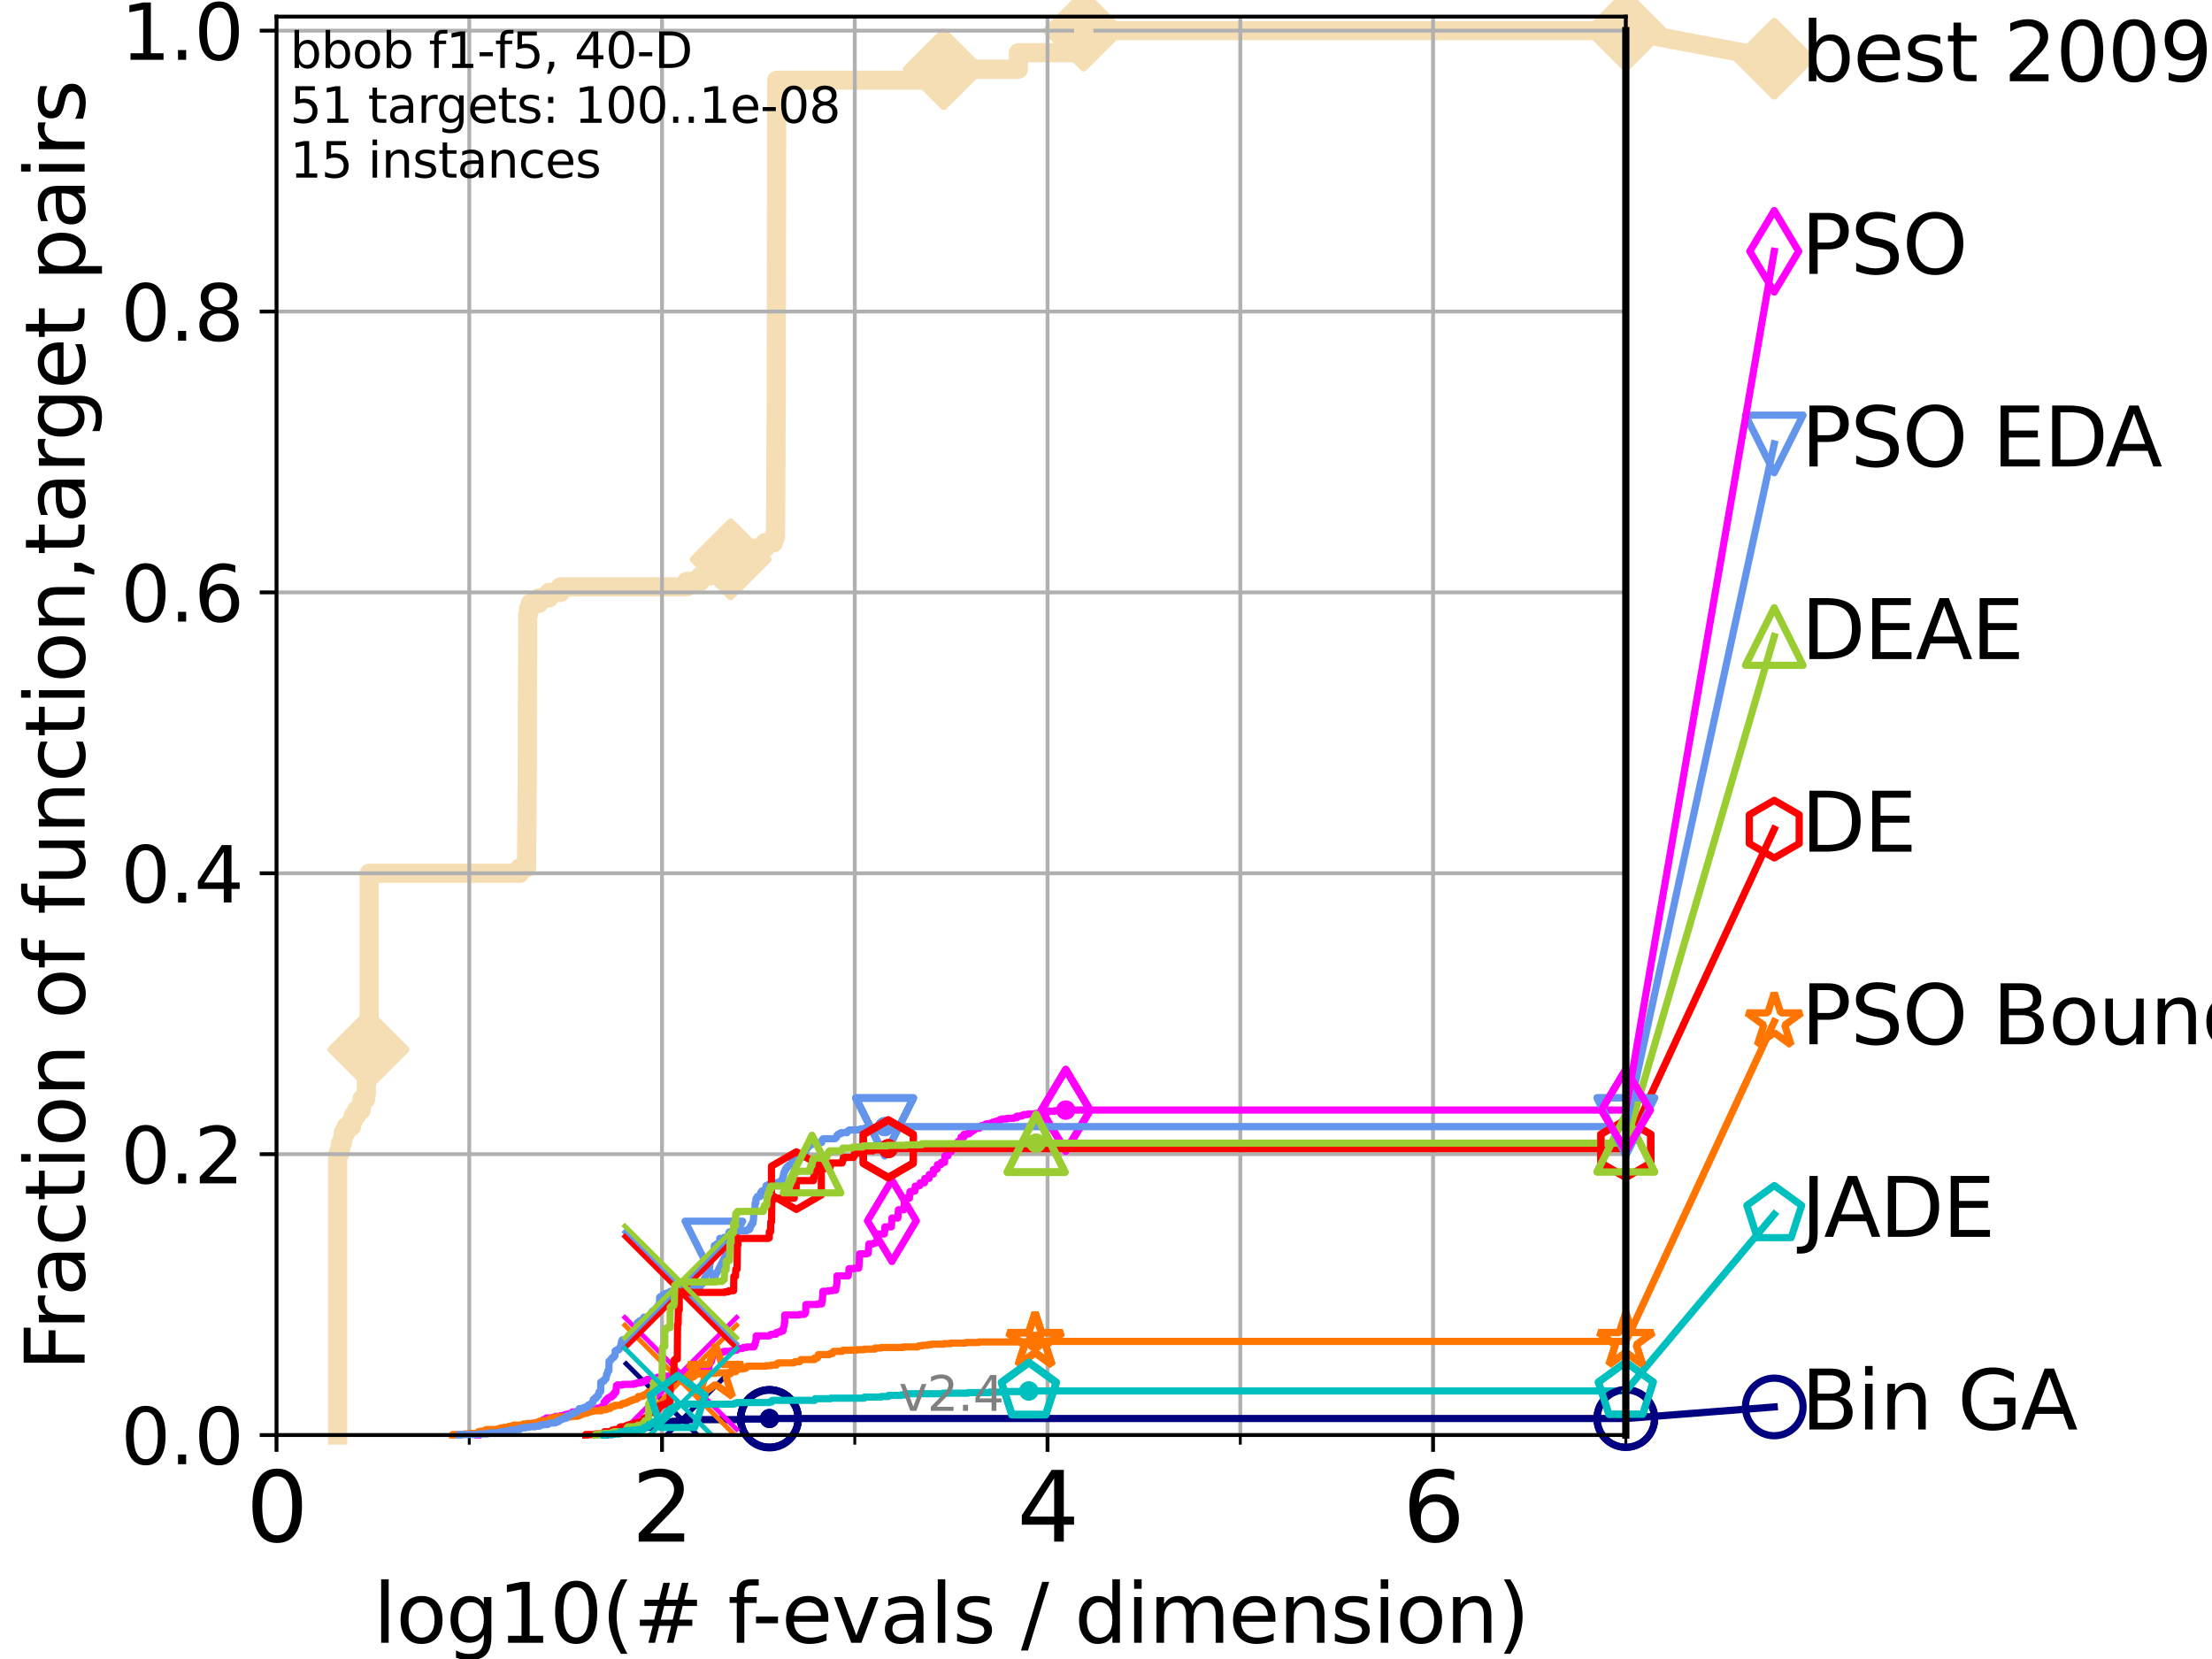 <?xml version="1.0" encoding="utf-8" standalone="no"?>
<!DOCTYPE svg PUBLIC "-//W3C//DTD SVG 1.1//EN"
  "http://www.w3.org/Graphics/SVG/1.1/DTD/svg11.dtd">
<svg height="345.6pt" version="1.1" viewBox="0 0 460.8 345.6" width="460.8pt" xmlns="http://www.w3.org/2000/svg" xmlns:xlink="http://www.w3.org/1999/xlink">
 <defs>
  <style type="text/css">*{stroke-linecap:butt;stroke-linejoin:round;}</style>
 </defs>
 <g id="figure_1">
  <g id="patch_1">
   <path d="M 0 345.6 
L 460.8 345.6 
L 460.8 0 
L 0 0 
z
" style="fill:#ffffff;"/>
  </g>
  <g id="axes_1">
   <g id="patch_2">
    <path d="M 57.6 298.944 
L 338.688 298.944 
L 338.688 3.456 
L 57.6 3.456 
z
" style="fill:#ffffff;"/>
   </g>
   <g id="line2d_1">
    <path d="M 70.33 298.944 
L 70.33 240.432 
L 70.745 240.432 
L 70.745 239.284 
L 70.949 239.284 
L 70.949 238.137 
L 71.35 238.137 
L 71.35 236.99 
L 71.547 236.99 
L 71.547 235.842 
L 72.125 235.842 
L 72.125 234.695 
L 73.227 234.695 
L 73.227 233.548 
L 73.579 233.548 
L 73.579 232.4 
L 74.263 232.4 
L 74.263 231.253 
L 75.242 231.253 
L 75.242 230.106 
L 75.399 230.106 
L 75.399 228.958 
L 76.168 228.958 
L 76.168 227.811 
L 76.317 227.811 
L 76.317 225.517 
L 76.466 225.517 
L 76.466 224.369 
L 76.613 224.369 
L 76.613 223.222 
L 76.759 223.222 
L 76.759 218.633 
L 76.904 218.633 
L 76.904 181.919 
L 108.294 181.919 
L 108.294 180.772 
L 109.69 180.772 
L 109.8 164.709 
L 109.822 164.709 
L 109.93 127.996 
L 110.082 127.996 
L 110.082 126.848 
L 110.464 126.848 
L 110.464 125.701 
L 112.243 125.701 
L 112.243 124.554 
L 114.368 124.554 
L 114.368 123.407 
L 116.739 123.407 
L 116.739 122.259 
L 143.044 122.259 
L 143.044 121.112 
L 145.921 121.112 
L 145.921 119.965 
L 148.015 119.965 
L 148.015 118.817 
L 150.546 118.817 
L 150.546 117.67 
L 152.213 117.67 
L 152.213 116.523 
L 155.117 116.523 
L 155.117 115.375 
L 156.223 115.375 
L 156.223 114.228 
L 159.327 114.228 
L 159.327 113.081 
L 161.137 113.081 
L 161.137 111.934 
L 161.562 111.934 
L 161.673 87.84 
L 161.69 87.84 
L 161.793 22.444 
L 161.806 22.444 
L 161.812 16.707 
L 196.595 16.707 
L 196.595 14.413 
L 212.151 14.413 
L 212.151 10.971 
L 225.745 10.971 
L 225.746 6.382 
L 338.688 6.382 
L 338.688 6.382 
" style="fill:none;stroke:#f5deb3;stroke-linecap:square;stroke-width:4;"/>
   </g>
   <g id="line2d_2">
    <defs>
     <path d="M 0 7.778 
L 7.778 0 
L 0 -7.778 
L -7.778 0 
z
" id="m7cec6be203" style="stroke:#f5deb3;stroke-linejoin:miter;stroke-width:1.5;"/>
    </defs>
    <g>
     <use style="fill:#f5deb3;stroke:#f5deb3;stroke-linejoin:miter;stroke-width:1.5;" x="76.759" xlink:href="#m7cec6be203" y="218.633"/>
     <use style="fill:#f5deb3;stroke:#f5deb3;stroke-linejoin:miter;stroke-width:1.5;" x="152.213" xlink:href="#m7cec6be203" y="116.523"/>
     <use style="fill:#f5deb3;stroke:#f5deb3;stroke-linejoin:miter;stroke-width:1.5;" x="196.595" xlink:href="#m7cec6be203" y="14.413"/>
     <use style="fill:#f5deb3;stroke:#f5deb3;stroke-linejoin:miter;stroke-width:1.5;" x="225.746" xlink:href="#m7cec6be203" y="6.382"/>
     <use style="fill:#f5deb3;stroke:#f5deb3;stroke-linejoin:miter;stroke-width:1.5;" x="338.688" xlink:href="#m7cec6be203" y="6.382"/>
    </g>
   </g>
   <g id="line2d_3">
    <path style="fill:none;stroke:#f5deb3;stroke-linecap:square;stroke-width:4;"/>
    <g/>
   </g>
   <g id="line2d_4">
    <path d="M 338.688 6.382 
L 369.608 12.233 
" style="fill:none;stroke:#f5deb3;stroke-linecap:square;stroke-width:4;"/>
    <g>
     <use style="fill:#f5deb3;stroke:#f5deb3;stroke-linejoin:miter;stroke-width:1.5;" x="338.688" xlink:href="#m7cec6be203" y="6.382"/>
     <use style="fill:#f5deb3;stroke:#f5deb3;stroke-linejoin:miter;stroke-width:1.5;" x="369.608" xlink:href="#m7cec6be203" y="12.233"/>
    </g>
   </g>
   <g id="matplotlib.axis_1">
    <g id="xtick_1">
     <g id="line2d_5">
      <path clip-path="url(#pa7b1f2fe69)" d="M 57.6 298.944 
L 57.6 3.456 
" style="fill:none;stroke:#b0b0b0;stroke-linecap:square;stroke-width:0.8;"/>
     </g>
     <g id="line2d_6">
      <defs>
       <path d="M 0 0 
L 0 3.5 
" id="m3aa78624d6" style="stroke:#000000;stroke-width:0.8;"/>
      </defs>
      <g>
       <use style="stroke:#000000;stroke-width:0.8;" x="57.6" xlink:href="#m3aa78624d6" y="298.944"/>
      </g>
     </g>
     <g id="text_1">
      <!-- 0 -->
      <g transform="translate(51.237 321.141)scale(0.2 -0.2)">
       <defs>
        <path d="M 2034 4250 
Q 1547 4250 1301 3770 
Q 1056 3291 1056 2328 
Q 1056 1369 1301 889 
Q 1547 409 2034 409 
Q 2525 409 2770 889 
Q 3016 1369 3016 2328 
Q 3016 3291 2770 3770 
Q 2525 4250 2034 4250 
z
M 2034 4750 
Q 2819 4750 3233 4129 
Q 3647 3509 3647 2328 
Q 3647 1150 3233 529 
Q 2819 -91 2034 -91 
Q 1250 -91 836 529 
Q 422 1150 422 2328 
Q 422 3509 836 4129 
Q 1250 4750 2034 4750 
z
" id="DejaVuSans-30" transform="scale(0.016)"/>
       </defs>
       <use xlink:href="#DejaVuSans-30"/>
      </g>
     </g>
    </g>
    <g id="xtick_2">
     <g id="line2d_7">
      <path clip-path="url(#pa7b1f2fe69)" d="M 137.911 298.944 
L 137.911 3.456 
" style="fill:none;stroke:#b0b0b0;stroke-linecap:square;stroke-width:0.8;"/>
     </g>
     <g id="line2d_8">
      <g>
       <use style="stroke:#000000;stroke-width:0.8;" x="137.911" xlink:href="#m3aa78624d6" y="298.944"/>
      </g>
     </g>
     <g id="text_2">
      <!-- 2 -->
      <g transform="translate(131.548 321.141)scale(0.2 -0.2)">
       <defs>
        <path d="M 1228 531 
L 3431 531 
L 3431 0 
L 469 0 
L 469 531 
Q 828 903 1448 1529 
Q 2069 2156 2228 2338 
Q 2531 2678 2651 2914 
Q 2772 3150 2772 3378 
Q 2772 3750 2511 3984 
Q 2250 4219 1831 4219 
Q 1534 4219 1204 4116 
Q 875 4013 500 3803 
L 500 4441 
Q 881 4594 1212 4672 
Q 1544 4750 1819 4750 
Q 2544 4750 2975 4387 
Q 3406 4025 3406 3419 
Q 3406 3131 3298 2873 
Q 3191 2616 2906 2266 
Q 2828 2175 2409 1742 
Q 1991 1309 1228 531 
z
" id="DejaVuSans-32" transform="scale(0.016)"/>
       </defs>
       <use xlink:href="#DejaVuSans-32"/>
      </g>
     </g>
    </g>
    <g id="xtick_3">
     <g id="line2d_9">
      <path clip-path="url(#pa7b1f2fe69)" d="M 218.222 298.944 
L 218.222 3.456 
" style="fill:none;stroke:#b0b0b0;stroke-linecap:square;stroke-width:0.8;"/>
     </g>
     <g id="line2d_10">
      <g>
       <use style="stroke:#000000;stroke-width:0.8;" x="218.222" xlink:href="#m3aa78624d6" y="298.944"/>
      </g>
     </g>
     <g id="text_3">
      <!-- 4 -->
      <g transform="translate(211.859 321.141)scale(0.2 -0.2)">
       <defs>
        <path d="M 2419 4116 
L 825 1625 
L 2419 1625 
L 2419 4116 
z
M 2253 4666 
L 3047 4666 
L 3047 1625 
L 3713 1625 
L 3713 1100 
L 3047 1100 
L 3047 0 
L 2419 0 
L 2419 1100 
L 313 1100 
L 313 1709 
L 2253 4666 
z
" id="DejaVuSans-34" transform="scale(0.016)"/>
       </defs>
       <use xlink:href="#DejaVuSans-34"/>
      </g>
     </g>
    </g>
    <g id="xtick_4">
     <g id="line2d_11">
      <path clip-path="url(#pa7b1f2fe69)" d="M 298.533 298.944 
L 298.533 3.456 
" style="fill:none;stroke:#b0b0b0;stroke-linecap:square;stroke-width:0.8;"/>
     </g>
     <g id="line2d_12">
      <g>
       <use style="stroke:#000000;stroke-width:0.8;" x="298.533" xlink:href="#m3aa78624d6" y="298.944"/>
      </g>
     </g>
     <g id="text_4">
      <!-- 6 -->
      <g transform="translate(292.17 321.141)scale(0.2 -0.2)">
       <defs>
        <path d="M 2113 2584 
Q 1688 2584 1439 2293 
Q 1191 2003 1191 1497 
Q 1191 994 1439 701 
Q 1688 409 2113 409 
Q 2538 409 2786 701 
Q 3034 994 3034 1497 
Q 3034 2003 2786 2293 
Q 2538 2584 2113 2584 
z
M 3366 4563 
L 3366 3988 
Q 3128 4100 2886 4159 
Q 2644 4219 2406 4219 
Q 1781 4219 1451 3797 
Q 1122 3375 1075 2522 
Q 1259 2794 1537 2939 
Q 1816 3084 2150 3084 
Q 2853 3084 3261 2657 
Q 3669 2231 3669 1497 
Q 3669 778 3244 343 
Q 2819 -91 2113 -91 
Q 1303 -91 875 529 
Q 447 1150 447 2328 
Q 447 3434 972 4092 
Q 1497 4750 2381 4750 
Q 2619 4750 2861 4703 
Q 3103 4656 3366 4563 
z
" id="DejaVuSans-36" transform="scale(0.016)"/>
       </defs>
       <use xlink:href="#DejaVuSans-36"/>
      </g>
     </g>
    </g>
    <g id="xtick_5">
     <g id="line2d_13">
      <path clip-path="url(#pa7b1f2fe69)" d="M 97.755 298.944 
L 97.755 3.456 
" style="fill:none;stroke:#b0b0b0;stroke-linecap:square;stroke-width:0.8;"/>
     </g>
     <g id="line2d_14">
      <defs>
       <path d="M 0 0 
L 0 2 
" id="md9255bc438" style="stroke:#000000;stroke-width:0.6;"/>
      </defs>
      <g>
       <use style="stroke:#000000;stroke-width:0.6;" x="97.755" xlink:href="#md9255bc438" y="298.944"/>
      </g>
     </g>
    </g>
    <g id="xtick_6">
     <g id="line2d_15">
      <path clip-path="url(#pa7b1f2fe69)" d="M 178.066 298.944 
L 178.066 3.456 
" style="fill:none;stroke:#b0b0b0;stroke-linecap:square;stroke-width:0.8;"/>
     </g>
     <g id="line2d_16">
      <g>
       <use style="stroke:#000000;stroke-width:0.6;" x="178.066" xlink:href="#md9255bc438" y="298.944"/>
      </g>
     </g>
    </g>
    <g id="xtick_7">
     <g id="line2d_17">
      <path clip-path="url(#pa7b1f2fe69)" d="M 258.377 298.944 
L 258.377 3.456 
" style="fill:none;stroke:#b0b0b0;stroke-linecap:square;stroke-width:0.8;"/>
     </g>
     <g id="line2d_18">
      <g>
       <use style="stroke:#000000;stroke-width:0.6;" x="258.377" xlink:href="#md9255bc438" y="298.944"/>
      </g>
     </g>
    </g>
    <g id="xtick_8">
     <g id="line2d_19">
      <path clip-path="url(#pa7b1f2fe69)" d="M 338.688 298.944 
L 338.688 3.456 
" style="fill:none;stroke:#b0b0b0;stroke-linecap:square;stroke-width:0.8;"/>
     </g>
     <g id="line2d_20">
      <g>
       <use style="stroke:#000000;stroke-width:0.6;" x="338.688" xlink:href="#md9255bc438" y="298.944"/>
      </g>
     </g>
    </g>
    <g id="text_5">
     <!-- log10(# f-evals / dimension) -->
     <g transform="translate(77.764 342.218)scale(0.17 -0.17)">
      <defs>
       <path d="M 603 4863 
L 1178 4863 
L 1178 0 
L 603 0 
L 603 4863 
z
" id="DejaVuSans-6c" transform="scale(0.016)"/>
       <path d="M 1959 3097 
Q 1497 3097 1228 2736 
Q 959 2375 959 1747 
Q 959 1119 1226 758 
Q 1494 397 1959 397 
Q 2419 397 2687 759 
Q 2956 1122 2956 1747 
Q 2956 2369 2687 2733 
Q 2419 3097 1959 3097 
z
M 1959 3584 
Q 2709 3584 3137 3096 
Q 3566 2609 3566 1747 
Q 3566 888 3137 398 
Q 2709 -91 1959 -91 
Q 1206 -91 779 398 
Q 353 888 353 1747 
Q 353 2609 779 3096 
Q 1206 3584 1959 3584 
z
" id="DejaVuSans-6f" transform="scale(0.016)"/>
       <path d="M 2906 1791 
Q 2906 2416 2648 2759 
Q 2391 3103 1925 3103 
Q 1463 3103 1205 2759 
Q 947 2416 947 1791 
Q 947 1169 1205 825 
Q 1463 481 1925 481 
Q 2391 481 2648 825 
Q 2906 1169 2906 1791 
z
M 3481 434 
Q 3481 -459 3084 -895 
Q 2688 -1331 1869 -1331 
Q 1566 -1331 1297 -1286 
Q 1028 -1241 775 -1147 
L 775 -588 
Q 1028 -725 1275 -790 
Q 1522 -856 1778 -856 
Q 2344 -856 2625 -561 
Q 2906 -266 2906 331 
L 2906 616 
Q 2728 306 2450 153 
Q 2172 0 1784 0 
Q 1141 0 747 490 
Q 353 981 353 1791 
Q 353 2603 747 3093 
Q 1141 3584 1784 3584 
Q 2172 3584 2450 3431 
Q 2728 3278 2906 2969 
L 2906 3500 
L 3481 3500 
L 3481 434 
z
" id="DejaVuSans-67" transform="scale(0.016)"/>
       <path d="M 794 531 
L 1825 531 
L 1825 4091 
L 703 3866 
L 703 4441 
L 1819 4666 
L 2450 4666 
L 2450 531 
L 3481 531 
L 3481 0 
L 794 0 
L 794 531 
z
" id="DejaVuSans-31" transform="scale(0.016)"/>
       <path d="M 1984 4856 
Q 1566 4138 1362 3434 
Q 1159 2731 1159 2009 
Q 1159 1288 1364 580 
Q 1569 -128 1984 -844 
L 1484 -844 
Q 1016 -109 783 600 
Q 550 1309 550 2009 
Q 550 2706 781 3412 
Q 1013 4119 1484 4856 
L 1984 4856 
z
" id="DejaVuSans-28" transform="scale(0.016)"/>
       <path d="M 3272 2816 
L 2363 2816 
L 2100 1772 
L 3016 1772 
L 3272 2816 
z
M 2803 4594 
L 2478 3297 
L 3391 3297 
L 3719 4594 
L 4219 4594 
L 3897 3297 
L 4872 3297 
L 4872 2816 
L 3775 2816 
L 3519 1772 
L 4513 1772 
L 4513 1294 
L 3397 1294 
L 3072 0 
L 2572 0 
L 2894 1294 
L 1978 1294 
L 1656 0 
L 1153 0 
L 1478 1294 
L 494 1294 
L 494 1772 
L 1594 1772 
L 1856 2816 
L 850 2816 
L 850 3297 
L 1978 3297 
L 2297 4594 
L 2803 4594 
z
" id="DejaVuSans-23" transform="scale(0.016)"/>
       <path id="DejaVuSans-20" transform="scale(0.016)"/>
       <path d="M 2375 4863 
L 2375 4384 
L 1825 4384 
Q 1516 4384 1395 4259 
Q 1275 4134 1275 3809 
L 1275 3500 
L 2222 3500 
L 2222 3053 
L 1275 3053 
L 1275 0 
L 697 0 
L 697 3053 
L 147 3053 
L 147 3500 
L 697 3500 
L 697 3744 
Q 697 4328 969 4595 
Q 1241 4863 1831 4863 
L 2375 4863 
z
" id="DejaVuSans-66" transform="scale(0.016)"/>
       <path d="M 313 2009 
L 1997 2009 
L 1997 1497 
L 313 1497 
L 313 2009 
z
" id="DejaVuSans-2d" transform="scale(0.016)"/>
       <path d="M 3597 1894 
L 3597 1613 
L 953 1613 
Q 991 1019 1311 708 
Q 1631 397 2203 397 
Q 2534 397 2845 478 
Q 3156 559 3463 722 
L 3463 178 
Q 3153 47 2828 -22 
Q 2503 -91 2169 -91 
Q 1331 -91 842 396 
Q 353 884 353 1716 
Q 353 2575 817 3079 
Q 1281 3584 2069 3584 
Q 2775 3584 3186 3129 
Q 3597 2675 3597 1894 
z
M 3022 2063 
Q 3016 2534 2758 2815 
Q 2500 3097 2075 3097 
Q 1594 3097 1305 2825 
Q 1016 2553 972 2059 
L 3022 2063 
z
" id="DejaVuSans-65" transform="scale(0.016)"/>
       <path d="M 191 3500 
L 800 3500 
L 1894 563 
L 2988 3500 
L 3597 3500 
L 2284 0 
L 1503 0 
L 191 3500 
z
" id="DejaVuSans-76" transform="scale(0.016)"/>
       <path d="M 2194 1759 
Q 1497 1759 1228 1600 
Q 959 1441 959 1056 
Q 959 750 1161 570 
Q 1363 391 1709 391 
Q 2188 391 2477 730 
Q 2766 1069 2766 1631 
L 2766 1759 
L 2194 1759 
z
M 3341 1997 
L 3341 0 
L 2766 0 
L 2766 531 
Q 2569 213 2275 61 
Q 1981 -91 1556 -91 
Q 1019 -91 701 211 
Q 384 513 384 1019 
Q 384 1609 779 1909 
Q 1175 2209 1959 2209 
L 2766 2209 
L 2766 2266 
Q 2766 2663 2505 2880 
Q 2244 3097 1772 3097 
Q 1472 3097 1187 3025 
Q 903 2953 641 2809 
L 641 3341 
Q 956 3463 1253 3523 
Q 1550 3584 1831 3584 
Q 2591 3584 2966 3190 
Q 3341 2797 3341 1997 
z
" id="DejaVuSans-61" transform="scale(0.016)"/>
       <path d="M 2834 3397 
L 2834 2853 
Q 2591 2978 2328 3040 
Q 2066 3103 1784 3103 
Q 1356 3103 1142 2972 
Q 928 2841 928 2578 
Q 928 2378 1081 2264 
Q 1234 2150 1697 2047 
L 1894 2003 
Q 2506 1872 2764 1633 
Q 3022 1394 3022 966 
Q 3022 478 2636 193 
Q 2250 -91 1575 -91 
Q 1294 -91 989 -36 
Q 684 19 347 128 
L 347 722 
Q 666 556 975 473 
Q 1284 391 1588 391 
Q 1994 391 2212 530 
Q 2431 669 2431 922 
Q 2431 1156 2273 1281 
Q 2116 1406 1581 1522 
L 1381 1569 
Q 847 1681 609 1914 
Q 372 2147 372 2553 
Q 372 3047 722 3315 
Q 1072 3584 1716 3584 
Q 2034 3584 2315 3537 
Q 2597 3491 2834 3397 
z
" id="DejaVuSans-73" transform="scale(0.016)"/>
       <path d="M 1625 4666 
L 2156 4666 
L 531 -594 
L 0 -594 
L 1625 4666 
z
" id="DejaVuSans-2f" transform="scale(0.016)"/>
       <path d="M 2906 2969 
L 2906 4863 
L 3481 4863 
L 3481 0 
L 2906 0 
L 2906 525 
Q 2725 213 2448 61 
Q 2172 -91 1784 -91 
Q 1150 -91 751 415 
Q 353 922 353 1747 
Q 353 2572 751 3078 
Q 1150 3584 1784 3584 
Q 2172 3584 2448 3432 
Q 2725 3281 2906 2969 
z
M 947 1747 
Q 947 1113 1208 752 
Q 1469 391 1925 391 
Q 2381 391 2643 752 
Q 2906 1113 2906 1747 
Q 2906 2381 2643 2742 
Q 2381 3103 1925 3103 
Q 1469 3103 1208 2742 
Q 947 2381 947 1747 
z
" id="DejaVuSans-64" transform="scale(0.016)"/>
       <path d="M 603 3500 
L 1178 3500 
L 1178 0 
L 603 0 
L 603 3500 
z
M 603 4863 
L 1178 4863 
L 1178 4134 
L 603 4134 
L 603 4863 
z
" id="DejaVuSans-69" transform="scale(0.016)"/>
       <path d="M 3328 2828 
Q 3544 3216 3844 3400 
Q 4144 3584 4550 3584 
Q 5097 3584 5394 3201 
Q 5691 2819 5691 2113 
L 5691 0 
L 5113 0 
L 5113 2094 
Q 5113 2597 4934 2840 
Q 4756 3084 4391 3084 
Q 3944 3084 3684 2787 
Q 3425 2491 3425 1978 
L 3425 0 
L 2847 0 
L 2847 2094 
Q 2847 2600 2669 2842 
Q 2491 3084 2119 3084 
Q 1678 3084 1418 2786 
Q 1159 2488 1159 1978 
L 1159 0 
L 581 0 
L 581 3500 
L 1159 3500 
L 1159 2956 
Q 1356 3278 1631 3431 
Q 1906 3584 2284 3584 
Q 2666 3584 2933 3390 
Q 3200 3197 3328 2828 
z
" id="DejaVuSans-6d" transform="scale(0.016)"/>
       <path d="M 3513 2113 
L 3513 0 
L 2938 0 
L 2938 2094 
Q 2938 2591 2744 2837 
Q 2550 3084 2163 3084 
Q 1697 3084 1428 2787 
Q 1159 2491 1159 1978 
L 1159 0 
L 581 0 
L 581 3500 
L 1159 3500 
L 1159 2956 
Q 1366 3272 1645 3428 
Q 1925 3584 2291 3584 
Q 2894 3584 3203 3211 
Q 3513 2838 3513 2113 
z
" id="DejaVuSans-6e" transform="scale(0.016)"/>
       <path d="M 513 4856 
L 1013 4856 
Q 1481 4119 1714 3412 
Q 1947 2706 1947 2009 
Q 1947 1309 1714 600 
Q 1481 -109 1013 -844 
L 513 -844 
Q 928 -128 1133 580 
Q 1338 1288 1338 2009 
Q 1338 2731 1133 3434 
Q 928 4138 513 4856 
z
" id="DejaVuSans-29" transform="scale(0.016)"/>
      </defs>
      <use xlink:href="#DejaVuSans-6c"/>
      <use x="27.783" xlink:href="#DejaVuSans-6f"/>
      <use x="88.965" xlink:href="#DejaVuSans-67"/>
      <use x="152.441" xlink:href="#DejaVuSans-31"/>
      <use x="216.064" xlink:href="#DejaVuSans-30"/>
      <use x="279.688" xlink:href="#DejaVuSans-28"/>
      <use x="318.701" xlink:href="#DejaVuSans-23"/>
      <use x="402.49" xlink:href="#DejaVuSans-20"/>
      <use x="434.277" xlink:href="#DejaVuSans-66"/>
      <use x="463.982" xlink:href="#DejaVuSans-2d"/>
      <use x="500.066" xlink:href="#DejaVuSans-65"/>
      <use x="561.59" xlink:href="#DejaVuSans-76"/>
      <use x="620.77" xlink:href="#DejaVuSans-61"/>
      <use x="682.049" xlink:href="#DejaVuSans-6c"/>
      <use x="709.832" xlink:href="#DejaVuSans-73"/>
      <use x="761.932" xlink:href="#DejaVuSans-20"/>
      <use x="793.719" xlink:href="#DejaVuSans-2f"/>
      <use x="827.41" xlink:href="#DejaVuSans-20"/>
      <use x="859.197" xlink:href="#DejaVuSans-64"/>
      <use x="922.674" xlink:href="#DejaVuSans-69"/>
      <use x="950.457" xlink:href="#DejaVuSans-6d"/>
      <use x="1047.869" xlink:href="#DejaVuSans-65"/>
      <use x="1109.393" xlink:href="#DejaVuSans-6e"/>
      <use x="1172.771" xlink:href="#DejaVuSans-73"/>
      <use x="1224.871" xlink:href="#DejaVuSans-69"/>
      <use x="1252.654" xlink:href="#DejaVuSans-6f"/>
      <use x="1313.836" xlink:href="#DejaVuSans-6e"/>
      <use x="1377.215" xlink:href="#DejaVuSans-29"/>
     </g>
    </g>
   </g>
   <g id="matplotlib.axis_2">
    <g id="ytick_1">
     <g id="line2d_21">
      <path clip-path="url(#pa7b1f2fe69)" d="M 57.6 298.944 
L 338.688 298.944 
" style="fill:none;stroke:#b0b0b0;stroke-linecap:square;stroke-width:0.8;"/>
     </g>
     <g id="line2d_22">
      <defs>
       <path d="M 0 0 
L -3.5 0 
" id="mf95fa413ea" style="stroke:#000000;stroke-width:0.8;"/>
      </defs>
      <g>
       <use style="stroke:#000000;stroke-width:0.8;" x="57.6" xlink:href="#mf95fa413ea" y="298.944"/>
      </g>
     </g>
     <g id="text_6">
      <!-- 0.0 -->
      <g transform="translate(25.155 305.023)scale(0.16 -0.16)">
       <defs>
        <path d="M 684 794 
L 1344 794 
L 1344 0 
L 684 0 
L 684 794 
z
" id="DejaVuSans-2e" transform="scale(0.016)"/>
       </defs>
       <use xlink:href="#DejaVuSans-30"/>
       <use x="63.623" xlink:href="#DejaVuSans-2e"/>
       <use x="95.41" xlink:href="#DejaVuSans-30"/>
      </g>
     </g>
    </g>
    <g id="ytick_2">
     <g id="line2d_23">
      <path clip-path="url(#pa7b1f2fe69)" d="M 57.6 240.432 
L 338.688 240.432 
" style="fill:none;stroke:#b0b0b0;stroke-linecap:square;stroke-width:0.8;"/>
     </g>
     <g id="line2d_24">
      <g>
       <use style="stroke:#000000;stroke-width:0.8;" x="57.6" xlink:href="#mf95fa413ea" y="240.432"/>
      </g>
     </g>
     <g id="text_7">
      <!-- 0.2 -->
      <g transform="translate(25.155 246.51)scale(0.16 -0.16)">
       <use xlink:href="#DejaVuSans-30"/>
       <use x="63.623" xlink:href="#DejaVuSans-2e"/>
       <use x="95.41" xlink:href="#DejaVuSans-32"/>
      </g>
     </g>
    </g>
    <g id="ytick_3">
     <g id="line2d_25">
      <path clip-path="url(#pa7b1f2fe69)" d="M 57.6 181.919 
L 338.688 181.919 
" style="fill:none;stroke:#b0b0b0;stroke-linecap:square;stroke-width:0.8;"/>
     </g>
     <g id="line2d_26">
      <g>
       <use style="stroke:#000000;stroke-width:0.8;" x="57.6" xlink:href="#mf95fa413ea" y="181.919"/>
      </g>
     </g>
     <g id="text_8">
      <!-- 0.4 -->
      <g transform="translate(25.155 187.998)scale(0.16 -0.16)">
       <use xlink:href="#DejaVuSans-30"/>
       <use x="63.623" xlink:href="#DejaVuSans-2e"/>
       <use x="95.41" xlink:href="#DejaVuSans-34"/>
      </g>
     </g>
    </g>
    <g id="ytick_4">
     <g id="line2d_27">
      <path clip-path="url(#pa7b1f2fe69)" d="M 57.6 123.407 
L 338.688 123.407 
" style="fill:none;stroke:#b0b0b0;stroke-linecap:square;stroke-width:0.8;"/>
     </g>
     <g id="line2d_28">
      <g>
       <use style="stroke:#000000;stroke-width:0.8;" x="57.6" xlink:href="#mf95fa413ea" y="123.407"/>
      </g>
     </g>
     <g id="text_9">
      <!-- 0.6 -->
      <g transform="translate(25.155 129.485)scale(0.16 -0.16)">
       <use xlink:href="#DejaVuSans-30"/>
       <use x="63.623" xlink:href="#DejaVuSans-2e"/>
       <use x="95.41" xlink:href="#DejaVuSans-36"/>
      </g>
     </g>
    </g>
    <g id="ytick_5">
     <g id="line2d_29">
      <path clip-path="url(#pa7b1f2fe69)" d="M 57.6 64.894 
L 338.688 64.894 
" style="fill:none;stroke:#b0b0b0;stroke-linecap:square;stroke-width:0.8;"/>
     </g>
     <g id="line2d_30">
      <g>
       <use style="stroke:#000000;stroke-width:0.8;" x="57.6" xlink:href="#mf95fa413ea" y="64.894"/>
      </g>
     </g>
     <g id="text_10">
      <!-- 0.8 -->
      <g transform="translate(25.155 70.973)scale(0.16 -0.16)">
       <defs>
        <path d="M 2034 2216 
Q 1584 2216 1326 1975 
Q 1069 1734 1069 1313 
Q 1069 891 1326 650 
Q 1584 409 2034 409 
Q 2484 409 2743 651 
Q 3003 894 3003 1313 
Q 3003 1734 2745 1975 
Q 2488 2216 2034 2216 
z
M 1403 2484 
Q 997 2584 770 2862 
Q 544 3141 544 3541 
Q 544 4100 942 4425 
Q 1341 4750 2034 4750 
Q 2731 4750 3128 4425 
Q 3525 4100 3525 3541 
Q 3525 3141 3298 2862 
Q 3072 2584 2669 2484 
Q 3125 2378 3379 2068 
Q 3634 1759 3634 1313 
Q 3634 634 3220 271 
Q 2806 -91 2034 -91 
Q 1263 -91 848 271 
Q 434 634 434 1313 
Q 434 1759 690 2068 
Q 947 2378 1403 2484 
z
M 1172 3481 
Q 1172 3119 1398 2916 
Q 1625 2713 2034 2713 
Q 2441 2713 2670 2916 
Q 2900 3119 2900 3481 
Q 2900 3844 2670 4047 
Q 2441 4250 2034 4250 
Q 1625 4250 1398 4047 
Q 1172 3844 1172 3481 
z
" id="DejaVuSans-38" transform="scale(0.016)"/>
       </defs>
       <use xlink:href="#DejaVuSans-30"/>
       <use x="63.623" xlink:href="#DejaVuSans-2e"/>
       <use x="95.41" xlink:href="#DejaVuSans-38"/>
      </g>
     </g>
    </g>
    <g id="ytick_6">
     <g id="line2d_31">
      <path clip-path="url(#pa7b1f2fe69)" d="M 57.6 6.382 
L 338.688 6.382 
" style="fill:none;stroke:#b0b0b0;stroke-linecap:square;stroke-width:0.8;"/>
     </g>
     <g id="line2d_32">
      <g>
       <use style="stroke:#000000;stroke-width:0.8;" x="57.6" xlink:href="#mf95fa413ea" y="6.382"/>
      </g>
     </g>
     <g id="text_11">
      <!-- 1.0 -->
      <g transform="translate(25.155 12.46)scale(0.16 -0.16)">
       <use xlink:href="#DejaVuSans-31"/>
       <use x="63.623" xlink:href="#DejaVuSans-2e"/>
       <use x="95.41" xlink:href="#DejaVuSans-30"/>
      </g>
     </g>
    </g>
    <g id="text_12">
     <!-- Fraction of function,target pairs -->
     <g transform="translate(17.62 285.585)rotate(-90)scale(0.17 -0.17)">
      <defs>
       <path d="M 628 4666 
L 3309 4666 
L 3309 4134 
L 1259 4134 
L 1259 2759 
L 3109 2759 
L 3109 2228 
L 1259 2228 
L 1259 0 
L 628 0 
L 628 4666 
z
" id="DejaVuSans-46" transform="scale(0.016)"/>
       <path d="M 2631 2963 
Q 2534 3019 2420 3045 
Q 2306 3072 2169 3072 
Q 1681 3072 1420 2755 
Q 1159 2438 1159 1844 
L 1159 0 
L 581 0 
L 581 3500 
L 1159 3500 
L 1159 2956 
Q 1341 3275 1631 3429 
Q 1922 3584 2338 3584 
Q 2397 3584 2469 3576 
Q 2541 3569 2628 3553 
L 2631 2963 
z
" id="DejaVuSans-72" transform="scale(0.016)"/>
       <path d="M 3122 3366 
L 3122 2828 
Q 2878 2963 2633 3030 
Q 2388 3097 2138 3097 
Q 1578 3097 1268 2742 
Q 959 2388 959 1747 
Q 959 1106 1268 751 
Q 1578 397 2138 397 
Q 2388 397 2633 464 
Q 2878 531 3122 666 
L 3122 134 
Q 2881 22 2623 -34 
Q 2366 -91 2075 -91 
Q 1284 -91 818 406 
Q 353 903 353 1747 
Q 353 2603 823 3093 
Q 1294 3584 2113 3584 
Q 2378 3584 2631 3529 
Q 2884 3475 3122 3366 
z
" id="DejaVuSans-63" transform="scale(0.016)"/>
       <path d="M 1172 4494 
L 1172 3500 
L 2356 3500 
L 2356 3053 
L 1172 3053 
L 1172 1153 
Q 1172 725 1289 603 
Q 1406 481 1766 481 
L 2356 481 
L 2356 0 
L 1766 0 
Q 1100 0 847 248 
Q 594 497 594 1153 
L 594 3053 
L 172 3053 
L 172 3500 
L 594 3500 
L 594 4494 
L 1172 4494 
z
" id="DejaVuSans-74" transform="scale(0.016)"/>
       <path d="M 544 1381 
L 544 3500 
L 1119 3500 
L 1119 1403 
Q 1119 906 1312 657 
Q 1506 409 1894 409 
Q 2359 409 2629 706 
Q 2900 1003 2900 1516 
L 2900 3500 
L 3475 3500 
L 3475 0 
L 2900 0 
L 2900 538 
Q 2691 219 2414 64 
Q 2138 -91 1772 -91 
Q 1169 -91 856 284 
Q 544 659 544 1381 
z
M 1991 3584 
L 1991 3584 
z
" id="DejaVuSans-75" transform="scale(0.016)"/>
       <path d="M 750 794 
L 1409 794 
L 1409 256 
L 897 -744 
L 494 -744 
L 750 256 
L 750 794 
z
" id="DejaVuSans-2c" transform="scale(0.016)"/>
       <path d="M 1159 525 
L 1159 -1331 
L 581 -1331 
L 581 3500 
L 1159 3500 
L 1159 2969 
Q 1341 3281 1617 3432 
Q 1894 3584 2278 3584 
Q 2916 3584 3314 3078 
Q 3713 2572 3713 1747 
Q 3713 922 3314 415 
Q 2916 -91 2278 -91 
Q 1894 -91 1617 61 
Q 1341 213 1159 525 
z
M 3116 1747 
Q 3116 2381 2855 2742 
Q 2594 3103 2138 3103 
Q 1681 3103 1420 2742 
Q 1159 2381 1159 1747 
Q 1159 1113 1420 752 
Q 1681 391 2138 391 
Q 2594 391 2855 752 
Q 3116 1113 3116 1747 
z
" id="DejaVuSans-70" transform="scale(0.016)"/>
      </defs>
      <use xlink:href="#DejaVuSans-46"/>
      <use x="50.27" xlink:href="#DejaVuSans-72"/>
      <use x="91.383" xlink:href="#DejaVuSans-61"/>
      <use x="152.662" xlink:href="#DejaVuSans-63"/>
      <use x="207.643" xlink:href="#DejaVuSans-74"/>
      <use x="246.852" xlink:href="#DejaVuSans-69"/>
      <use x="274.635" xlink:href="#DejaVuSans-6f"/>
      <use x="335.816" xlink:href="#DejaVuSans-6e"/>
      <use x="399.195" xlink:href="#DejaVuSans-20"/>
      <use x="430.982" xlink:href="#DejaVuSans-6f"/>
      <use x="492.164" xlink:href="#DejaVuSans-66"/>
      <use x="527.369" xlink:href="#DejaVuSans-20"/>
      <use x="559.156" xlink:href="#DejaVuSans-66"/>
      <use x="594.361" xlink:href="#DejaVuSans-75"/>
      <use x="657.74" xlink:href="#DejaVuSans-6e"/>
      <use x="721.119" xlink:href="#DejaVuSans-63"/>
      <use x="776.1" xlink:href="#DejaVuSans-74"/>
      <use x="815.309" xlink:href="#DejaVuSans-69"/>
      <use x="843.092" xlink:href="#DejaVuSans-6f"/>
      <use x="904.273" xlink:href="#DejaVuSans-6e"/>
      <use x="967.652" xlink:href="#DejaVuSans-2c"/>
      <use x="999.439" xlink:href="#DejaVuSans-74"/>
      <use x="1038.648" xlink:href="#DejaVuSans-61"/>
      <use x="1099.928" xlink:href="#DejaVuSans-72"/>
      <use x="1139.291" xlink:href="#DejaVuSans-67"/>
      <use x="1202.768" xlink:href="#DejaVuSans-65"/>
      <use x="1264.291" xlink:href="#DejaVuSans-74"/>
      <use x="1303.5" xlink:href="#DejaVuSans-20"/>
      <use x="1335.287" xlink:href="#DejaVuSans-70"/>
      <use x="1398.764" xlink:href="#DejaVuSans-61"/>
      <use x="1460.043" xlink:href="#DejaVuSans-69"/>
      <use x="1487.826" xlink:href="#DejaVuSans-72"/>
      <use x="1528.939" xlink:href="#DejaVuSans-73"/>
     </g>
    </g>
   </g>
   <g id="line2d_33">
    <defs>
     <path d="M 0 1.5 
C 0.398 1.5 0.779 1.342 1.061 1.061 
C 1.342 0.779 1.5 0.398 1.5 0 
C 1.5 -0.398 1.342 -0.779 1.061 -1.061 
C 0.779 -1.342 0.398 -1.5 0 -1.5 
C -0.398 -1.5 -0.779 -1.342 -1.061 -1.061 
C -1.342 -0.779 -1.5 -0.398 -1.5 0 
C -1.5 0.398 -1.342 0.779 -1.061 1.061 
C -0.779 1.342 -0.398 1.5 0 1.5 
z
" id="m51dcb9fc66" style="stroke:#f5deb3;"/>
    </defs>
    <g>
     <use style="fill:#f5deb3;stroke:#f5deb3;" x="225.746" xlink:href="#m51dcb9fc66" y="6.382"/>
     <use style="fill:#f5deb3;stroke:#f5deb3;" x="225.746" xlink:href="#m51dcb9fc66" y="6.382"/>
    </g>
   </g>
   <g id="line2d_34">
    <defs>
     <path d="M 0 1.5 
C 0.398 1.5 0.779 1.342 1.061 1.061 
C 1.342 0.779 1.5 0.398 1.5 0 
C 1.5 -0.398 1.342 -0.779 1.061 -1.061 
C 0.779 -1.342 0.398 -1.5 0 -1.5 
C -0.398 -1.5 -0.779 -1.342 -1.061 -1.061 
C -1.342 -0.779 -1.5 -0.398 -1.5 0 
C -1.5 0.398 -1.342 0.779 -1.061 1.061 
C -0.779 1.342 -0.398 1.5 0 1.5 
z
" id="m4670efcc9e" style="stroke:#000080;"/>
    </defs>
    <g>
     <use style="fill:#000080;stroke:#000080;" x="160.295" xlink:href="#m4670efcc9e" y="295.502"/>
     <use style="fill:#000080;stroke:#000080;" x="160.295" xlink:href="#m4670efcc9e" y="295.502"/>
    </g>
   </g>
   <g id="line2d_35">
    <path d="M 126.005 298.944 
L 126.005 298.829 
L 127.611 298.829 
L 127.611 298.715 
L 127.977 298.715 
L 127.977 298.6 
L 128.116 298.6 
L 128.116 298.485 
L 128.169 298.485 
L 128.169 298.37 
L 128.908 298.37 
L 128.908 298.256 
L 130.291 298.256 
L 130.291 298.141 
L 131.999 298.141 
L 131.999 298.026 
L 132.158 298.026 
L 132.158 297.911 
L 132.381 297.911 
L 132.381 297.797 
L 132.619 297.797 
L 132.619 297.682 
L 133.516 297.682 
L 133.516 297.567 
L 133.628 297.567 
L 133.628 297.453 
L 134.461 297.453 
L 134.461 297.338 
L 136.107 297.338 
L 136.107 297.223 
L 136.131 297.223 
L 136.131 297.108 
L 136.509 297.108 
L 136.509 296.994 
L 136.883 296.994 
L 136.883 296.879 
L 137.674 296.879 
L 137.674 296.764 
L 137.736 296.764 
L 137.736 296.649 
L 138.358 296.649 
L 138.358 296.535 
L 139.054 296.535 
L 139.054 296.42 
L 139.07 296.42 
L 139.07 296.305 
L 139.115 296.305 
L 139.115 296.19 
L 140.196 296.19 
L 140.196 296.076 
L 141.148 296.076 
L 141.148 295.961 
L 141.581 295.961 
L 141.581 295.846 
L 142.007 295.846 
L 142.007 295.732 
L 153.913 295.732 
L 153.913 295.617 
L 160.295 295.617 
L 160.295 295.502 
L 338.688 295.502 
" style="fill:none;stroke:#000080;stroke-linecap:square;stroke-width:1.5;"/>
   </g>
   <g id="line2d_36">
    <defs>
     <path d="M 0 6 
C 1.591 6 3.117 5.368 4.243 4.243 
C 5.368 3.117 6 1.591 6 0 
C 6 -1.591 5.368 -3.117 4.243 -4.243 
C 3.117 -5.368 1.591 -6 0 -6 
C -1.591 -6 -3.117 -5.368 -4.243 -4.243 
C -5.368 -3.117 -6 -1.591 -6 0 
C -6 1.591 -5.368 3.117 -4.243 4.243 
C -3.117 5.368 -1.591 6 0 6 
z
" id="me4d9eac89a" style="stroke:#000080;stroke-width:1.5;"/>
    </defs>
    <g>
     <use style="fill-opacity:0;stroke:#000080;stroke-width:1.5;" x="160.295" xlink:href="#me4d9eac89a" y="295.617"/>
     <use style="fill-opacity:0;stroke:#000080;stroke-width:1.5;" x="160.295" xlink:href="#me4d9eac89a" y="295.502"/>
     <use style="fill-opacity:0;stroke:#000080;stroke-width:1.5;" x="160.295" xlink:href="#me4d9eac89a" y="295.502"/>
     <use style="fill-opacity:0;stroke:#000080;stroke-width:1.5;" x="160.295" xlink:href="#me4d9eac89a" y="295.502"/>
     <use style="fill-opacity:0;stroke:#000080;stroke-width:1.5;" x="338.688" xlink:href="#me4d9eac89a" y="295.502"/>
    </g>
   </g>
   <g id="line2d_37">
    <path style="fill:none;stroke:#000080;stroke-linecap:square;stroke-width:1.5;"/>
    <g/>
   </g>
   <g id="line2d_38">
    <path clip-path="url(#pa7b1f2fe69)" d="M 142.065 295.732 
" style="fill:none;stroke:#000080;stroke-linecap:square;stroke-width:1.5;"/>
    <defs>
     <path d="M -12 12 
L 12 -12 
M -12 -12 
L 12 12 
" id="md5c6cf85ed" style="stroke:#000080;"/>
    </defs>
    <g clip-path="url(#pa7b1f2fe69)">
     <use style="fill:#000080;stroke:#000080;" x="142.065" xlink:href="#md5c6cf85ed" y="295.732"/>
    </g>
   </g>
   <g id="line2d_39">
    <defs>
     <path d="M 0 1.5 
C 0.398 1.5 0.779 1.342 1.061 1.061 
C 1.342 0.779 1.5 0.398 1.5 0 
C 1.5 -0.398 1.342 -0.779 1.061 -1.061 
C 0.779 -1.342 0.398 -1.5 0 -1.5 
C -0.398 -1.5 -0.779 -1.342 -1.061 -1.061 
C -1.342 -0.779 -1.5 -0.398 -1.5 0 
C -1.5 0.398 -1.342 0.779 -1.061 1.061 
C -0.779 1.342 -0.398 1.5 0 1.5 
z
" id="m38cd2c64e2" style="stroke:#ff00ff;"/>
    </defs>
    <g>
     <use style="fill:#ff00ff;stroke:#ff00ff;" x="222.015" xlink:href="#m38cd2c64e2" y="231.253"/>
     <use style="fill:#ff00ff;stroke:#ff00ff;" x="222.015" xlink:href="#m38cd2c64e2" y="231.253"/>
    </g>
   </g>
   <g id="line2d_40">
    <path d="M 99.575 298.944 
L 99.575 298.829 
L 99.693 298.829 
L 99.693 298.715 
L 100.117 298.715 
L 100.117 298.6 
L 100.531 298.6 
L 100.531 298.485 
L 103.623 298.485 
L 103.623 298.37 
L 104.023 298.37 
L 104.084 298.141 
L 104.533 298.141 
L 104.533 298.026 
L 104.855 298.026 
L 104.855 297.797 
L 105.115 297.797 
L 105.2 297.567 
L 105.285 297.567 
L 105.285 297.453 
L 106.594 297.453 
L 106.594 297.338 
L 107.86 297.338 
L 107.86 297.223 
L 108.054 297.223 
L 108.054 297.108 
L 108.601 297.108 
L 108.601 296.994 
L 109.38 296.994 
L 109.38 296.879 
L 110.295 296.879 
L 110.295 296.764 
L 110.59 296.764 
L 110.59 296.649 
L 110.715 296.649 
L 110.715 296.535 
L 111.565 296.535 
L 111.565 296.42 
L 112.013 296.42 
L 112.013 296.305 
L 112.394 296.305 
L 112.394 296.19 
L 112.711 296.19 
L 112.711 296.076 
L 112.877 296.076 
L 112.877 295.961 
L 113.077 295.961 
L 113.15 295.732 
L 113.612 295.732 
L 113.612 295.617 
L 113.77 295.617 
L 113.839 295.387 
L 115.093 295.387 
L 115.093 295.273 
L 115.602 295.273 
L 115.602 295.158 
L 115.742 295.158 
L 115.742 295.043 
L 116.739 295.043 
L 116.739 294.928 
L 117.514 294.928 
L 117.514 294.814 
L 117.626 294.814 
L 117.626 294.699 
L 118.135 294.699 
L 118.135 294.584 
L 118.774 294.584 
L 118.774 294.47 
L 118.994 294.47 
L 118.994 294.355 
L 119.136 294.355 
L 119.238 294.125 
L 120.215 294.125 
L 120.215 294.011 
L 120.572 294.011 
L 120.572 293.896 
L 123.101 293.896 
L 123.101 293.781 
L 123.274 293.781 
L 123.274 293.666 
L 123.908 293.666 
L 123.908 293.552 
L 124.454 293.552 
L 124.51 293.322 
L 125.147 293.322 
L 125.202 293.093 
L 125.488 293.093 
L 125.559 292.863 
L 125.84 292.863 
L 125.858 292.06 
L 126.091 292.06 
L 126.194 291.831 
L 126.236 291.831 
L 126.245 291.601 
L 126.515 291.601 
L 126.59 291.257 
L 126.814 291.257 
L 126.814 291.142 
L 127.011 291.142 
L 127.011 291.028 
L 127.414 291.028 
L 127.493 290.683 
L 127.807 290.683 
L 127.892 290.224 
L 128.116 290.224 
L 128.116 289.995 
L 128.313 289.995 
L 128.419 288.618 
L 128.606 288.618 
L 128.606 288.504 
L 129.735 288.504 
L 129.735 288.389 
L 131.932 288.389 
L 131.932 288.274 
L 132.446 288.274 
L 132.446 288.159 
L 132.847 288.159 
L 132.847 288.045 
L 133.589 288.045 
L 133.589 287.93 
L 134.052 287.93 
L 134.052 287.815 
L 134.274 287.815 
L 134.322 287.586 
L 134.709 287.586 
L 134.803 287.356 
L 135.839 287.356 
L 135.839 287.242 
L 136.466 287.242 
L 136.466 287.127 
L 136.873 287.127 
L 136.97 286.897 
L 138.171 286.897 
L 138.171 286.783 
L 138.282 286.783 
L 138.282 286.668 
L 139.644 286.668 
L 139.644 286.553 
L 140.073 286.553 
L 140.073 286.438 
L 140.192 286.438 
L 140.192 286.324 
L 140.966 286.324 
L 140.966 286.209 
L 141.224 286.209 
L 141.224 286.094 
L 143.286 286.094 
L 143.286 285.865 
L 143.66 285.865 
L 143.66 285.75 
L 144.514 285.75 
L 144.514 285.635 
L 144.771 285.635 
L 144.771 285.521 
L 145.896 285.521 
L 145.896 285.406 
L 147.495 285.406 
L 147.585 285.062 
L 147.68 285.062 
L 147.703 284.029 
L 147.871 284.029 
L 147.871 283.914 
L 148.018 283.914 
L 148.118 283.685 
L 148.164 283.685 
L 148.26 283.455 
L 148.287 283.455 
L 148.357 282.652 
L 148.452 282.652 
L 148.452 281.734 
L 150.573 281.734 
L 150.573 281.62 
L 150.852 281.62 
L 150.852 281.505 
L 152.265 281.505 
L 152.265 281.39 
L 152.845 281.39 
L 152.845 281.276 
L 153.477 281.276 
L 153.477 281.046 
L 153.604 281.046 
L 153.604 280.931 
L 154.648 280.931 
L 154.648 280.817 
L 154.844 280.817 
L 154.844 280.702 
L 155.562 280.702 
L 155.562 280.587 
L 157.073 280.587 
L 157.132 280.128 
L 157.274 280.128 
L 157.36 279.555 
L 157.417 279.555 
L 157.474 279.096 
L 157.53 279.096 
L 157.53 278.293 
L 160.271 278.293 
L 160.271 278.178 
L 160.468 278.178 
L 160.468 278.063 
L 160.687 278.063 
L 160.687 277.948 
L 161.603 277.948 
L 161.603 277.834 
L 161.717 277.834 
L 161.717 277.604 
L 162.093 277.604 
L 162.093 277.489 
L 162.571 277.489 
L 162.571 277.26 
L 163.109 277.26 
L 163.194 276.572 
L 163.227 276.572 
L 163.33 276.227 
L 163.349 276.227 
L 163.43 275.424 
L 163.47 275.424 
L 163.47 273.933 
L 166.548 273.933 
L 166.548 273.818 
L 167.525 273.818 
L 167.525 273.703 
L 167.674 273.703 
L 167.705 273.474 
L 167.83 273.474 
L 167.893 271.753 
L 170.327 271.753 
L 170.327 271.638 
L 171.167 271.638 
L 171.264 270.95 
L 171.303 270.95 
L 171.392 269.688 
L 171.418 269.688 
L 171.418 268.999 
L 172.494 268.999 
L 172.494 268.885 
L 173.373 268.885 
L 173.373 268.77 
L 174.096 268.77 
L 174.198 268.082 
L 174.219 268.082 
L 174.327 267.393 
L 174.349 267.393 
L 174.349 265.787 
L 176.691 265.787 
L 176.801 264.984 
L 176.82 264.984 
L 176.857 264.295 
L 177.964 264.295 
L 177.964 264.181 
L 178.888 264.181 
L 178.993 262.919 
L 179 262.919 
L 179.05 261.198 
L 180.506 261.198 
L 180.506 261.083 
L 180.866 261.083 
L 180.972 259.477 
L 180.983 259.477 
L 180.997 259.133 
L 181.876 259.133 
L 181.876 259.018 
L 182.188 259.018 
L 182.188 258.903 
L 182.593 258.903 
L 182.703 258.329 
L 182.726 258.329 
L 182.749 257.067 
L 184.198 257.067 
L 184.304 256.379 
L 184.32 256.379 
L 184.341 255.576 
L 185.7 255.576 
L 185.799 253.74 
L 187.043 253.74 
L 187.145 252.019 
L 188.282 252.019 
L 188.385 250.528 
L 188.394 250.528 
L 188.394 249.61 
L 189.455 249.61 
L 189.56 248.233 
L 190.103 248.233 
L 190.103 248.118 
L 190.585 248.118 
L 190.653 247.086 
L 191.326 247.086 
L 191.326 246.971 
L 191.618 246.971 
L 191.681 246.398 
L 192.585 246.398 
L 192.652 245.48 
L 193.551 245.48 
L 193.572 244.677 
L 194.005 244.677 
L 194.005 244.562 
L 194.434 244.562 
L 194.446 243.644 
L 194.99 243.644 
L 194.99 243.529 
L 195.226 243.529 
L 195.278 242.611 
L 196.023 242.611 
L 196.072 242.152 
L 196.762 242.152 
L 196.832 240.776 
L 197.493 240.776 
L 197.559 239.973 
L 197.905 239.973 
L 197.905 239.858 
L 198.214 239.858 
L 198.258 239.055 
L 198.888 239.055 
L 198.93 238.366 
L 199.546 238.366 
L 199.577 237.793 
L 200.161 237.793 
L 200.2 236.875 
L 200.786 236.875 
L 200.802 236.301 
L 201.385 236.301 
L 201.385 236.187 
L 201.913 236.187 
L 201.948 235.728 
L 202.485 235.728 
L 202.493 235.383 
L 203.023 235.383 
L 203.023 235.154 
L 203.275 235.154 
L 203.275 235.039 
L 204.004 235.039 
L 204.031 234.695 
L 204.361 234.695 
L 204.361 234.58 
L 204.516 234.58 
L 204.516 234.466 
L 204.992 234.466 
L 204.992 234.351 
L 205.422 234.351 
L 205.426 234.121 
L 206.335 234.121 
L 206.335 234.007 
L 206.761 234.007 
L 206.761 233.777 
L 207.15 233.777 
L 207.15 233.662 
L 207.576 233.662 
L 207.576 233.548 
L 207.954 233.548 
L 207.954 233.433 
L 208.342 233.433 
L 208.342 233.204 
L 208.746 233.204 
L 208.746 233.089 
L 209.815 233.089 
L 209.815 232.974 
L 211.175 232.974 
L 211.175 232.859 
L 211.83 232.859 
L 211.834 232.515 
L 212.729 232.515 
L 212.729 232.4 
L 213.048 232.4 
L 213.048 232.286 
L 213.323 232.286 
L 213.323 232.171 
L 214.184 232.171 
L 214.184 232.056 
L 215.759 232.056 
L 215.759 231.941 
L 216.254 231.941 
L 216.254 231.827 
L 217.189 231.827 
L 217.202 231.597 
L 218.533 231.597 
L 218.533 231.483 
L 219.759 231.483 
L 219.759 231.368 
L 222.015 231.368 
L 222.015 231.253 
L 338.688 231.253 
L 338.688 231.253 
" style="fill:none;stroke:#ff00ff;stroke-linecap:square;stroke-width:1.5;"/>
   </g>
   <g id="line2d_41">
    <defs>
     <path d="M 0 8.485 
L 5.091 0 
L 0 -8.485 
L -5.091 0 
z
" id="m7c2a0b8307" style="stroke:#ff00ff;stroke-linejoin:miter;stroke-width:1.5;"/>
    </defs>
    <g>
     <use style="fill-opacity:0;stroke:#ff00ff;stroke-linejoin:miter;stroke-width:1.5;" x="185.799" xlink:href="#m7c2a0b8307" y="254.314"/>
     <use style="fill-opacity:0;stroke:#ff00ff;stroke-linejoin:miter;stroke-width:1.5;" x="222.015" xlink:href="#m7c2a0b8307" y="231.368"/>
     <use style="fill-opacity:0;stroke:#ff00ff;stroke-linejoin:miter;stroke-width:1.5;" x="222.015" xlink:href="#m7c2a0b8307" y="231.253"/>
     <use style="fill-opacity:0;stroke:#ff00ff;stroke-linejoin:miter;stroke-width:1.5;" x="222.015" xlink:href="#m7c2a0b8307" y="231.253"/>
     <use style="fill-opacity:0;stroke:#ff00ff;stroke-linejoin:miter;stroke-width:1.5;" x="338.688" xlink:href="#m7c2a0b8307" y="231.253"/>
    </g>
   </g>
   <g id="line2d_42">
    <path style="fill:none;stroke:#ff00ff;stroke-linecap:square;stroke-width:1.5;"/>
    <g/>
   </g>
   <g id="line2d_43">
    <path clip-path="url(#pa7b1f2fe69)" d="M 141.802 286.094 
" style="fill:none;stroke:#ff00ff;stroke-linecap:square;stroke-width:1.5;"/>
    <defs>
     <path d="M -12 12 
L 12 -12 
M -12 -12 
L 12 12 
" id="mea6182f14a" style="stroke:#ff00ff;"/>
    </defs>
    <g clip-path="url(#pa7b1f2fe69)">
     <use style="fill:#ff00ff;stroke:#ff00ff;" x="141.802" xlink:href="#mea6182f14a" y="286.094"/>
    </g>
   </g>
   <g id="line2d_44">
    <defs>
     <path d="M 0 1.5 
C 0.398 1.5 0.779 1.342 1.061 1.061 
C 1.342 0.779 1.5 0.398 1.5 0 
C 1.5 -0.398 1.342 -0.779 1.061 -1.061 
C 0.779 -1.342 0.398 -1.5 0 -1.5 
C -0.398 -1.5 -0.779 -1.342 -1.061 -1.061 
C -1.342 -0.779 -1.5 -0.398 -1.5 0 
C -1.5 0.398 -1.342 0.779 -1.061 1.061 
C -0.779 1.342 -0.398 1.5 0 1.5 
z
" id="mf09c29b536" style="stroke:#ff7500;"/>
    </defs>
    <g>
     <use style="fill:#ff7500;stroke:#ff7500;" x="215.63" xlink:href="#mf09c29b536" y="279.44"/>
     <use style="fill:#ff7500;stroke:#ff7500;" x="215.63" xlink:href="#mf09c29b536" y="279.44"/>
    </g>
   </g>
   <g id="line2d_45">
    <path d="M 94.295 298.944 
L 94.295 298.829 
L 96.769 298.829 
L 96.769 298.715 
L 97.886 298.715 
L 97.886 298.6 
L 99.575 298.6 
L 99.654 298.256 
L 100.117 298.256 
L 100.117 298.141 
L 101.007 298.141 
L 101.044 297.911 
L 101.33 297.911 
L 101.33 297.797 
L 103.685 297.797 
L 103.685 297.682 
L 104.084 297.682 
L 104.084 297.567 
L 104.265 297.567 
L 104.265 297.453 
L 104.971 297.453 
L 104.971 297.338 
L 106.034 297.338 
L 106.061 297.108 
L 106.646 297.108 
L 106.646 296.994 
L 107.035 296.994 
L 107.035 296.879 
L 108.695 296.879 
L 108.695 296.764 
L 108.972 296.764 
L 108.972 296.649 
L 109.822 296.649 
L 109.822 296.535 
L 111.246 296.535 
L 111.246 296.42 
L 111.8 296.42 
L 111.8 296.305 
L 112.3 296.305 
L 112.319 296.076 
L 112.822 296.076 
L 112.822 295.961 
L 114.08 295.961 
L 114.183 295.732 
L 114.436 295.732 
L 114.436 295.617 
L 114.636 295.617 
L 114.636 295.502 
L 115.093 295.502 
L 115.093 295.387 
L 115.349 295.387 
L 115.349 295.273 
L 116.096 295.273 
L 116.096 295.158 
L 118.981 295.158 
L 118.981 295.043 
L 120.287 295.043 
L 120.287 294.928 
L 120.654 294.928 
L 120.736 294.699 
L 121.197 294.699 
L 121.219 294.47 
L 121.931 294.47 
L 121.931 294.355 
L 122.341 294.355 
L 122.341 294.24 
L 122.51 294.24 
L 122.51 294.125 
L 122.978 294.125 
L 122.978 294.011 
L 123.663 294.011 
L 123.663 293.896 
L 125.274 293.896 
L 125.292 293.666 
L 126.202 293.666 
L 126.202 293.552 
L 126.532 293.552 
L 126.532 293.437 
L 126.995 293.437 
L 126.995 293.322 
L 127.205 293.322 
L 127.205 293.207 
L 127.318 293.207 
L 127.414 292.978 
L 128.008 292.978 
L 128.008 292.863 
L 128.138 292.863 
L 128.138 292.749 
L 129.298 292.749 
L 129.298 292.634 
L 129.433 292.634 
L 129.433 292.519 
L 129.651 292.519 
L 129.651 292.404 
L 130.019 292.404 
L 130.019 292.29 
L 130.499 292.29 
L 130.499 292.175 
L 130.698 292.175 
L 130.698 292.06 
L 131.005 292.06 
L 131.005 291.945 
L 131.204 291.945 
L 131.204 291.831 
L 131.515 291.831 
L 131.515 291.716 
L 131.747 291.716 
L 131.747 291.601 
L 132.127 291.601 
L 132.127 291.487 
L 132.559 291.487 
L 132.559 291.372 
L 132.742 291.372 
L 132.742 291.257 
L 132.906 291.257 
L 132.981 290.913 
L 133.855 290.913 
L 133.888 290.683 
L 134.252 290.683 
L 134.252 290.569 
L 134.498 290.569 
L 134.577 290.339 
L 134.855 290.339 
L 134.932 290.11 
L 134.979 290.11 
L 134.979 289.995 
L 135.306 289.995 
L 135.306 289.88 
L 135.691 289.88 
L 135.736 289.651 
L 135.854 289.651 
L 135.854 289.536 
L 135.971 289.536 
L 135.971 289.421 
L 136.748 289.421 
L 136.748 289.307 
L 137.176 289.307 
L 137.176 289.192 
L 137.416 289.192 
L 137.416 289.077 
L 137.581 289.077 
L 137.581 288.962 
L 137.771 288.962 
L 137.85 288.618 
L 138.265 288.618 
L 138.265 288.504 
L 138.628 288.504 
L 138.628 288.389 
L 138.931 288.389 
L 138.931 288.274 
L 139.549 288.274 
L 139.549 288.159 
L 139.911 288.159 
L 139.911 288.045 
L 140.204 288.045 
L 140.204 287.93 
L 140.503 287.93 
L 140.503 287.815 
L 141.101 287.815 
L 141.101 287.7 
L 143.407 287.7 
L 143.436 287.471 
L 143.719 287.471 
L 143.794 287.127 
L 143.906 287.127 
L 143.915 286.897 
L 144.167 286.897 
L 144.167 286.783 
L 144.543 286.783 
L 144.543 286.553 
L 144.754 286.553 
L 144.754 286.324 
L 145.216 286.324 
L 145.216 286.094 
L 149.058 286.094 
L 149.058 285.979 
L 151.835 285.979 
L 151.835 285.865 
L 152.14 285.865 
L 152.14 285.75 
L 153.253 285.75 
L 153.253 285.521 
L 153.467 285.521 
L 153.467 285.176 
L 154.875 285.176 
L 154.875 285.062 
L 155.35 285.062 
L 155.35 284.832 
L 155.556 284.832 
L 155.556 284.717 
L 155.68 284.717 
L 155.68 284.603 
L 159.551 284.603 
L 159.551 284.488 
L 160.639 284.488 
L 160.639 284.373 
L 161.719 284.373 
L 161.737 284.144 
L 161.924 284.144 
L 161.924 284.029 
L 162.175 284.029 
L 162.175 283.914 
L 165.326 283.914 
L 165.326 283.8 
L 165.524 283.8 
L 165.524 283.685 
L 166.563 283.685 
L 166.563 283.455 
L 166.764 283.455 
L 166.863 283.226 
L 169.677 283.226 
L 169.702 282.882 
L 170.287 282.882 
L 170.339 282.652 
L 170.418 282.652 
L 170.468 282.193 
L 172.793 282.193 
L 172.889 281.964 
L 173.441 281.964 
L 173.55 281.62 
L 173.667 281.62 
L 173.667 281.505 
L 175.433 281.505 
L 175.433 281.39 
L 175.6 281.39 
L 175.6 281.276 
L 178.411 281.276 
L 178.411 281.161 
L 180.027 281.161 
L 180.027 281.046 
L 182.252 281.046 
L 182.26 280.817 
L 183.544 280.817 
L 183.544 280.702 
L 188.093 280.702 
L 188.093 280.587 
L 191.162 280.587 
L 191.162 280.472 
L 191.432 280.472 
L 191.432 280.358 
L 192.162 280.358 
L 192.162 280.243 
L 193.311 280.243 
L 193.311 280.128 
L 194.004 280.128 
L 194.004 280.013 
L 196.615 280.013 
L 196.615 279.899 
L 198.087 279.899 
L 198.087 279.784 
L 201.218 279.784 
L 201.218 279.669 
L 203.912 279.669 
L 203.912 279.555 
L 215.63 279.555 
L 215.63 279.44 
L 338.688 279.44 
L 338.688 279.44 
" style="fill:none;stroke:#ff7500;stroke-linecap:square;stroke-width:1.5;"/>
   </g>
   <g id="line2d_46">
    <defs>
     <path d="M 0 -6 
L -1.347 -1.854 
L -5.706 -1.854 
L -2.18 0.708 
L -3.527 4.854 
L -0 2.292 
L 3.527 4.854 
L 2.18 0.708 
L 5.706 -1.854 
L 1.347 -1.854 
z
" id="me7f521fdfb" style="stroke:#ff7500;stroke-linejoin:bevel;stroke-width:1.5;"/>
    </defs>
    <g>
     <use style="fill-opacity:0;stroke:#ff7500;stroke-linejoin:bevel;stroke-width:1.5;" x="149.058" xlink:href="#me7f521fdfb" y="286.094"/>
     <use style="fill-opacity:0;stroke:#ff7500;stroke-linejoin:bevel;stroke-width:1.5;" x="215.63" xlink:href="#me7f521fdfb" y="279.555"/>
     <use style="fill-opacity:0;stroke:#ff7500;stroke-linejoin:bevel;stroke-width:1.5;" x="215.63" xlink:href="#me7f521fdfb" y="279.44"/>
     <use style="fill-opacity:0;stroke:#ff7500;stroke-linejoin:bevel;stroke-width:1.5;" x="215.63" xlink:href="#me7f521fdfb" y="279.44"/>
     <use style="fill-opacity:0;stroke:#ff7500;stroke-linejoin:bevel;stroke-width:1.5;" x="338.688" xlink:href="#me7f521fdfb" y="279.44"/>
    </g>
   </g>
   <g id="line2d_47">
    <path style="fill:none;stroke:#ff7500;stroke-linecap:square;stroke-width:1.5;"/>
    <g/>
   </g>
   <g id="line2d_48">
    <path clip-path="url(#pa7b1f2fe69)" d="M 141.802 287.7 
" style="fill:none;stroke:#ff7500;stroke-linecap:square;stroke-width:1.5;"/>
    <defs>
     <path d="M -12 12 
L 12 -12 
M -12 -12 
L 12 12 
" id="m01609404dd" style="stroke:#ff7500;"/>
    </defs>
    <g clip-path="url(#pa7b1f2fe69)">
     <use style="fill:#ff7500;stroke:#ff7500;" x="141.802" xlink:href="#m01609404dd" y="287.7"/>
    </g>
   </g>
   <g id="line2d_49">
    <defs>
     <path d="M 0 1.5 
C 0.398 1.5 0.779 1.342 1.061 1.061 
C 1.342 0.779 1.5 0.398 1.5 0 
C 1.5 -0.398 1.342 -0.779 1.061 -1.061 
C 0.779 -1.342 0.398 -1.5 0 -1.5 
C -0.398 -1.5 -0.779 -1.342 -1.061 -1.061 
C -1.342 -0.779 -1.5 -0.398 -1.5 0 
C -1.5 0.398 -1.342 0.779 -1.061 1.061 
C -0.779 1.342 -0.398 1.5 0 1.5 
z
" id="m5ac19ad6e6" style="stroke:#6495ed;"/>
    </defs>
    <g>
     <use style="fill:#6495ed;stroke:#6495ed;" x="184.283" xlink:href="#m5ac19ad6e6" y="234.695"/>
     <use style="fill:#6495ed;stroke:#6495ed;" x="184.283" xlink:href="#m5ac19ad6e6" y="234.695"/>
    </g>
   </g>
   <g id="line2d_50">
    <path d="M 95.576 298.944 
L 95.576 298.829 
L 99.732 298.829 
L 99.732 298.715 
L 101.507 298.715 
L 101.507 298.6 
L 101.786 298.6 
L 101.786 298.485 
L 103.778 298.485 
L 103.778 298.37 
L 104.474 298.37 
L 104.474 298.256 
L 105.057 298.256 
L 105.057 298.141 
L 105.952 298.141 
L 105.952 298.026 
L 106.409 298.026 
L 106.409 297.911 
L 107.188 297.911 
L 107.188 297.797 
L 108.247 297.797 
L 108.342 297.567 
L 108.413 297.567 
L 108.413 297.453 
L 109.447 297.453 
L 109.447 297.338 
L 110.167 297.338 
L 110.167 297.223 
L 111.486 297.223 
L 111.486 297.108 
L 112.356 297.108 
L 112.356 296.994 
L 112.507 296.994 
L 112.507 296.879 
L 112.95 296.879 
L 112.95 296.764 
L 114.08 296.764 
L 114.08 296.649 
L 114.25 296.649 
L 114.25 296.535 
L 114.536 296.535 
L 114.536 296.42 
L 115.727 296.42 
L 115.789 296.19 
L 116.278 296.19 
L 116.278 296.076 
L 116.443 296.076 
L 116.443 295.846 
L 116.769 295.846 
L 116.769 295.732 
L 117.03 295.732 
L 117.03 295.617 
L 117.331 295.617 
L 117.331 295.502 
L 117.765 295.502 
L 117.765 295.387 
L 118.067 295.387 
L 118.149 294.928 
L 118.643 294.928 
L 118.643 294.814 
L 118.813 294.814 
L 118.813 294.699 
L 119.02 294.699 
L 119.02 294.584 
L 119.161 294.584 
L 119.161 294.47 
L 119.377 294.47 
L 119.377 294.355 
L 119.936 294.355 
L 119.985 294.125 
L 120.227 294.125 
L 120.275 293.896 
L 120.477 293.896 
L 120.477 293.781 
L 120.619 293.781 
L 120.678 293.437 
L 121.568 293.437 
L 121.59 293.207 
L 121.964 293.207 
L 121.964 293.093 
L 122.394 293.093 
L 122.5 292.749 
L 122.605 292.749 
L 122.605 292.634 
L 123.091 292.634 
L 123.182 292.29 
L 123.334 292.29 
L 123.334 292.175 
L 123.494 292.175 
L 123.603 291.487 
L 123.879 291.487 
L 123.879 291.372 
L 124.063 291.372 
L 124.13 291.028 
L 124.388 291.028 
L 124.482 290.683 
L 124.697 290.683 
L 124.781 289.995 
L 124.947 289.995 
L 124.947 289.88 
L 125.138 289.88 
L 125.147 287.93 
L 125.488 287.93 
L 125.506 287.7 
L 125.832 287.7 
L 125.866 287.356 
L 126.065 287.356 
L 126.065 287.242 
L 126.228 287.242 
L 126.304 286.668 
L 126.347 286.668 
L 126.381 286.209 
L 126.532 286.209 
L 126.64 285.521 
L 126.855 285.521 
L 126.864 283.57 
L 127.019 283.57 
L 127.019 283.455 
L 127.189 283.455 
L 127.197 283.226 
L 127.366 283.226 
L 127.366 282.996 
L 127.517 282.996 
L 127.588 282.767 
L 127.877 282.767 
L 127.962 282.423 
L 128.123 282.423 
L 128.146 281.39 
L 128.494 281.39 
L 128.531 281.161 
L 128.966 281.161 
L 129.039 280.817 
L 129.082 280.817 
L 129.162 280.587 
L 129.226 280.587 
L 129.319 280.358 
L 129.341 280.358 
L 129.405 279.784 
L 129.454 279.784 
L 129.511 279.325 
L 129.623 279.325 
L 129.644 279.096 
L 130.418 279.096 
L 130.418 278.981 
L 130.671 278.981 
L 130.671 278.637 
L 130.933 278.637 
L 130.966 278.178 
L 131.408 278.178 
L 131.408 278.063 
L 131.852 278.063 
L 131.852 277.948 
L 132.428 277.948 
L 132.464 277.719 
L 132.547 277.719 
L 132.547 277.375 
L 132.695 277.375 
L 132.748 275.539 
L 133.188 275.539 
L 133.222 275.195 
L 133.404 275.195 
L 133.404 275.08 
L 133.822 275.08 
L 133.822 274.851 
L 134.036 274.851 
L 134.139 274.392 
L 135.097 274.392 
L 135.097 274.277 
L 135.209 274.277 
L 135.209 274.162 
L 135.336 274.162 
L 135.402 273.933 
L 135.572 273.933 
L 135.607 273.589 
L 135.696 273.589 
L 135.77 273.359 
L 135.83 273.359 
L 135.903 273.13 
L 136.078 273.13 
L 136.078 273.015 
L 136.213 273.015 
L 136.213 272.9 
L 136.461 272.9 
L 136.561 272.671 
L 136.664 272.671 
L 136.697 272.441 
L 136.915 272.441 
L 136.998 272.097 
L 137.058 272.097 
L 137.117 271.868 
L 137.217 271.868 
L 137.217 271.753 
L 137.38 271.753 
L 137.42 270.261 
L 137.527 270.261 
L 137.527 270.147 
L 137.753 270.147 
L 137.753 270.032 
L 138.024 270.032 
L 138.123 269.688 
L 138.586 269.688 
L 138.603 269.458 
L 138.964 269.458 
L 138.964 269.344 
L 139.326 269.344 
L 139.326 269.229 
L 139.589 269.229 
L 139.648 268.999 
L 140.668 268.999 
L 140.668 268.885 
L 140.801 268.885 
L 140.801 268.77 
L 140.952 268.77 
L 140.952 268.655 
L 141.094 268.655 
L 141.094 268.54 
L 141.239 268.54 
L 141.242 268.311 
L 145.766 268.311 
L 145.799 267.852 
L 145.899 267.852 
L 145.899 267.737 
L 146.058 267.737 
L 146.058 267.508 
L 146.302 267.508 
L 146.397 267.049 
L 146.546 267.049 
L 146.557 266.82 
L 146.694 266.82 
L 146.757 266.246 
L 146.862 266.246 
L 146.956 265.902 
L 146.995 265.902 
L 147.072 265.443 
L 147.185 265.443 
L 147.185 265.328 
L 147.379 265.328 
L 147.48 264.295 
L 147.68 264.295 
L 147.68 263.951 
L 147.831 263.951 
L 147.908 263.148 
L 147.971 263.148 
L 148.059 261.771 
L 148.125 261.771 
L 148.174 261.542 
L 148.282 261.542 
L 148.359 260.968 
L 148.627 260.968 
L 148.712 260.395 
L 148.75 260.395 
L 148.806 259.477 
L 149.198 259.477 
L 149.289 259.133 
L 149.87 259.133 
L 149.944 257.985 
L 150.725 257.985 
L 150.725 257.871 
L 150.858 257.871 
L 150.858 257.756 
L 151.424 257.756 
L 151.424 257.641 
L 151.617 257.641 
L 151.617 257.526 
L 151.815 257.526 
L 151.836 256.723 
L 151.983 256.723 
L 151.983 256.609 
L 152.819 256.609 
L 152.819 256.494 
L 153.593 256.494 
L 153.593 256.379 
L 155.584 256.379 
L 155.652 256.15 
L 156.105 256.15 
L 156.122 255.92 
L 156.259 255.92 
L 156.359 255.346 
L 156.516 255.346 
L 156.621 255.002 
L 156.648 255.002 
L 156.648 254.888 
L 156.824 254.888 
L 156.927 254.199 
L 156.958 254.199 
L 157.017 252.937 
L 157.077 252.937 
L 157.164 252.478 
L 157.19 252.478 
L 157.298 250.872 
L 157.307 250.872 
L 157.307 250.643 
L 157.445 250.643 
L 157.475 249.725 
L 157.649 249.725 
L 157.708 249.38 
L 157.764 249.38 
L 157.764 249.266 
L 158.359 249.266 
L 158.432 248.463 
L 158.634 248.463 
L 158.684 248.118 
L 158.916 248.118 
L 158.916 248.004 
L 159.173 248.004 
L 159.173 247.889 
L 159.29 247.889 
L 159.29 247.774 
L 159.411 247.774 
L 159.479 247.43 
L 159.608 247.43 
L 159.619 246.971 
L 160.066 246.971 
L 160.105 246.742 
L 160.634 246.742 
L 160.728 246.398 
L 162.109 246.398 
L 162.109 246.283 
L 162.675 246.283 
L 162.749 245.824 
L 162.953 245.824 
L 163.025 245.48 
L 163.066 245.48 
L 163.145 244.906 
L 163.24 244.906 
L 163.27 244.332 
L 163.353 244.332 
L 163.41 243.988 
L 163.553 243.988 
L 163.613 243.529 
L 163.79 243.529 
L 163.834 243.185 
L 164.084 243.185 
L 164.084 242.956 
L 164.299 242.956 
L 164.336 242.726 
L 164.714 242.726 
L 164.788 242.497 
L 164.879 242.497 
L 164.982 241.464 
L 165.311 241.464 
L 165.311 241.12 
L 167.18 241.12 
L 167.217 240.776 
L 167.488 240.776 
L 167.488 240.661 
L 167.685 240.661 
L 167.786 240.087 
L 167.801 240.087 
L 167.863 239.628 
L 167.959 239.628 
L 168.004 239.169 
L 168.141 239.169 
L 168.141 239.055 
L 168.371 239.055 
L 168.397 238.596 
L 168.861 238.596 
L 168.861 238.481 
L 169.07 238.481 
L 169.077 238.252 
L 169.338 238.252 
L 169.338 238.137 
L 169.73 238.137 
L 169.73 238.022 
L 171.163 238.022 
L 171.273 237.563 
L 171.291 237.563 
L 171.331 237.334 
L 171.498 237.334 
L 171.498 237.219 
L 173.972 237.219 
L 174.038 236.99 
L 174.242 236.99 
L 174.328 236.531 
L 174.521 236.531 
L 174.545 236.301 
L 174.778 236.301 
L 174.778 236.187 
L 175.175 236.187 
L 175.175 235.957 
L 176.464 235.957 
L 176.569 235.728 
L 176.588 235.728 
L 176.588 235.613 
L 176.765 235.613 
L 176.765 235.498 
L 176.916 235.498 
L 176.916 235.383 
L 179.034 235.383 
L 179.034 235.269 
L 179.298 235.269 
L 179.298 235.154 
L 180.043 235.154 
L 180.043 235.039 
L 180.79 235.039 
L 180.79 234.924 
L 182.427 234.924 
L 182.427 234.81 
L 184.283 234.81 
L 184.283 234.695 
L 338.688 234.695 
L 338.688 234.695 
" style="fill:none;stroke:#6495ed;stroke-linecap:square;stroke-width:1.5;"/>
   </g>
   <g id="line2d_51">
    <defs>
     <path d="M -0 6 
L 6 -6 
L -6 -6 
z
" id="m15356b2fe1" style="stroke:#6495ed;stroke-linejoin:miter;stroke-width:1.5;"/>
    </defs>
    <g>
     <use style="fill-opacity:0;stroke:#6495ed;stroke-linejoin:miter;stroke-width:1.5;" x="148.712" xlink:href="#m15356b2fe1" y="260.395"/>
     <use style="fill-opacity:0;stroke:#6495ed;stroke-linejoin:miter;stroke-width:1.5;" x="184.283" xlink:href="#m15356b2fe1" y="234.81"/>
     <use style="fill-opacity:0;stroke:#6495ed;stroke-linejoin:miter;stroke-width:1.5;" x="184.283" xlink:href="#m15356b2fe1" y="234.695"/>
     <use style="fill-opacity:0;stroke:#6495ed;stroke-linejoin:miter;stroke-width:1.5;" x="184.283" xlink:href="#m15356b2fe1" y="234.695"/>
     <use style="fill-opacity:0;stroke:#6495ed;stroke-linejoin:miter;stroke-width:1.5;" x="338.688" xlink:href="#m15356b2fe1" y="234.695"/>
    </g>
   </g>
   <g id="line2d_52">
    <path style="fill:none;stroke:#6495ed;stroke-linecap:square;stroke-width:1.5;"/>
    <g/>
   </g>
   <g id="line2d_53">
    <path clip-path="url(#pa7b1f2fe69)" d="M 141.802 268.311 
" style="fill:none;stroke:#6495ed;stroke-linecap:square;stroke-width:1.5;"/>
    <defs>
     <path d="M -12 12 
L 12 -12 
M -12 -12 
L 12 12 
" id="m7359fcf7c7" style="stroke:#6495ed;"/>
    </defs>
    <g clip-path="url(#pa7b1f2fe69)">
     <use style="fill:#6495ed;stroke:#6495ed;" x="141.802" xlink:href="#m7359fcf7c7" y="268.311"/>
    </g>
   </g>
   <g id="line2d_54">
    <defs>
     <path d="M 0 1.5 
C 0.398 1.5 0.779 1.342 1.061 1.061 
C 1.342 0.779 1.5 0.398 1.5 0 
C 1.5 -0.398 1.342 -0.779 1.061 -1.061 
C 0.779 -1.342 0.398 -1.5 0 -1.5 
C -0.398 -1.5 -0.779 -1.342 -1.061 -1.061 
C -1.342 -0.779 -1.5 -0.398 -1.5 0 
C -1.5 0.398 -1.342 0.779 -1.061 1.061 
C -0.779 1.342 -0.398 1.5 0 1.5 
z
" id="m238034298d" style="stroke:#ff0000;"/>
    </defs>
    <g>
     <use style="fill:#ff0000;stroke:#ff0000;" x="185.039" xlink:href="#m238034298d" y="239.284"/>
     <use style="fill:#ff0000;stroke:#ff0000;" x="185.039" xlink:href="#m238034298d" y="239.284"/>
    </g>
   </g>
   <g id="line2d_55">
    <path d="M 122.029 298.944 
L 122.029 298.829 
L 124.072 298.829 
L 124.072 298.715 
L 125.832 298.715 
L 125.919 298.256 
L 127.509 298.256 
L 127.54 297.911 
L 128.031 297.911 
L 128.031 297.797 
L 129.024 297.797 
L 129.082 297.338 
L 129.312 297.338 
L 129.312 297.223 
L 130.418 297.223 
L 130.432 296.994 
L 130.724 296.994 
L 130.724 296.879 
L 131.082 296.879 
L 131.082 296.764 
L 131.846 296.764 
L 131.846 296.649 
L 132.109 296.649 
L 132.109 296.535 
L 132.224 296.535 
L 132.224 296.42 
L 132.9 296.42 
L 132.9 296.305 
L 133.409 296.305 
L 133.409 296.19 
L 133.595 296.19 
L 133.595 296.076 
L 134.025 296.076 
L 134.123 295.502 
L 134.343 295.502 
L 134.343 295.387 
L 134.614 295.387 
L 134.614 295.273 
L 134.849 295.273 
L 134.849 295.158 
L 135.092 295.158 
L 135.153 294.47 
L 135.412 294.47 
L 135.462 294.24 
L 136.093 294.24 
L 136.127 293.896 
L 136.228 293.896 
L 136.228 293.781 
L 137.021 293.781 
L 137.122 293.437 
L 137.231 293.437 
L 137.231 293.207 
L 137.371 293.207 
L 137.371 292.863 
L 137.928 292.863 
L 137.954 292.634 
L 138.324 292.634 
L 138.324 292.519 
L 138.927 292.519 
L 139.001 292.175 
L 139.346 292.175 
L 139.346 291.945 
L 139.581 291.945 
L 139.597 287.815 
L 139.703 287.815 
L 139.77 287.471 
L 140.352 287.471 
L 140.424 283.341 
L 140.582 283.341 
L 140.671 283.111 
L 141.094 283.111 
L 141.152 275.883 
L 141.257 275.883 
L 141.318 272.9 
L 141.5 272.9 
L 141.5 269.229 
L 151.007 269.229 
L 151.007 269.114 
L 151.707 269.114 
L 151.815 268.885 
L 152.815 268.885 
L 152.872 265.902 
L 153.202 265.902 
L 153.291 264.41 
L 153.54 264.41 
L 153.62 259.362 
L 153.74 259.362 
L 153.74 257.985 
L 160.055 257.985 
L 160.055 257.871 
L 160.252 257.871 
L 160.257 256.609 
L 160.514 256.609 
L 160.564 254.543 
L 160.738 254.543 
L 160.781 250.413 
L 160.861 250.413 
L 160.861 249.61 
L 165.449 249.61 
L 165.449 248.807 
L 165.644 248.807 
L 165.681 248.348 
L 165.811 248.348 
L 165.903 245.939 
L 169.448 245.939 
L 169.448 245.365 
L 169.589 245.365 
L 169.603 244.562 
L 169.736 244.562 
L 169.81 243.415 
L 172.698 243.415 
L 172.698 243.3 
L 172.825 243.3 
L 172.825 243.185 
L 172.938 243.185 
L 172.999 242.267 
L 175.437 242.267 
L 175.547 241.694 
L 175.643 241.694 
L 175.695 241.12 
L 177.804 241.12 
L 177.9 240.776 
L 177.983 240.776 
L 177.984 240.202 
L 179.972 240.202 
L 180.061 239.743 
L 181.889 239.743 
L 181.889 239.514 
L 183.557 239.514 
L 183.557 239.399 
L 185.039 239.399 
L 185.039 239.284 
L 338.688 239.284 
L 338.688 239.284 
" style="fill:none;stroke:#ff0000;stroke-linecap:square;stroke-width:1.5;"/>
   </g>
   <g id="line2d_56">
    <defs>
     <path d="M 0 -6 
L -5.196 -3 
L -5.196 3 
L -0 6 
L 5.196 3 
L 5.196 -3 
z
" id="m11c29e7262" style="stroke:#ff0000;stroke-linejoin:miter;stroke-width:1.5;"/>
    </defs>
    <g>
     <use style="fill-opacity:0;stroke:#ff0000;stroke-linejoin:miter;stroke-width:1.5;" x="165.903" xlink:href="#m11c29e7262" y="245.939"/>
     <use style="fill-opacity:0;stroke:#ff0000;stroke-linejoin:miter;stroke-width:1.5;" x="185.039" xlink:href="#m11c29e7262" y="239.399"/>
     <use style="fill-opacity:0;stroke:#ff0000;stroke-linejoin:miter;stroke-width:1.5;" x="185.039" xlink:href="#m11c29e7262" y="239.284"/>
     <use style="fill-opacity:0;stroke:#ff0000;stroke-linejoin:miter;stroke-width:1.5;" x="185.039" xlink:href="#m11c29e7262" y="239.284"/>
     <use style="fill-opacity:0;stroke:#ff0000;stroke-linejoin:miter;stroke-width:1.5;" x="338.688" xlink:href="#m11c29e7262" y="239.284"/>
    </g>
   </g>
   <g id="line2d_57">
    <path style="fill:none;stroke:#ff0000;stroke-linecap:square;stroke-width:1.5;"/>
    <g/>
   </g>
   <g id="line2d_58">
    <path clip-path="url(#pa7b1f2fe69)" d="M 141.802 269.229 
" style="fill:none;stroke:#ff0000;stroke-linecap:square;stroke-width:1.5;"/>
    <defs>
     <path d="M -12 12 
L 12 -12 
M -12 -12 
L 12 12 
" id="m7f206b86d1" style="stroke:#ff0000;"/>
    </defs>
    <g clip-path="url(#pa7b1f2fe69)">
     <use style="fill:#ff0000;stroke:#ff0000;" x="141.802" xlink:href="#m7f206b86d1" y="269.229"/>
    </g>
   </g>
   <g id="line2d_59">
    <defs>
     <path d="M 0 1.5 
C 0.398 1.5 0.779 1.342 1.061 1.061 
C 1.342 0.779 1.5 0.398 1.5 0 
C 1.5 -0.398 1.342 -0.779 1.061 -1.061 
C 0.779 -1.342 0.398 -1.5 0 -1.5 
C -0.398 -1.5 -0.779 -1.342 -1.061 -1.061 
C -1.342 -0.779 -1.5 -0.398 -1.5 0 
C -1.5 0.398 -1.342 0.779 -1.061 1.061 
C -0.779 1.342 -0.398 1.5 0 1.5 
z
" id="m52a279b4d3" style="stroke:#9acd32;"/>
    </defs>
    <g>
     <use style="fill:#9acd32;stroke:#9acd32;" x="215.845" xlink:href="#m52a279b4d3" y="238.137"/>
     <use style="fill:#9acd32;stroke:#9acd32;" x="215.845" xlink:href="#m52a279b4d3" y="238.137"/>
    </g>
   </g>
   <g id="line2d_60">
    <path d="M 124.082 298.944 
L 124.082 298.829 
L 124.974 298.829 
L 124.974 298.715 
L 125.84 298.715 
L 125.84 298.6 
L 127.501 298.6 
L 127.525 298.37 
L 127.854 298.37 
L 127.854 298.256 
L 130.114 298.256 
L 130.114 298.141 
L 130.418 298.141 
L 130.418 298.026 
L 130.565 298.026 
L 130.632 297.453 
L 130.79 297.453 
L 130.842 297.223 
L 132.428 297.223 
L 132.428 297.108 
L 132.847 297.108 
L 132.929 296.879 
L 134.025 296.879 
L 134.036 296.42 
L 134.279 296.42 
L 134.349 295.961 
L 135.102 295.961 
L 135.138 292.404 
L 135.321 292.404 
L 135.432 291.601 
L 136.078 291.601 
L 136.156 287.93 
L 137.044 287.93 
L 137.08 287.7 
L 137.158 287.7 
L 137.203 287.471 
L 137.505 287.471 
L 137.505 287.356 
L 137.771 287.356 
L 137.771 287.127 
L 137.924 287.127 
L 137.998 280.702 
L 138.08 280.702 
L 138.115 280.472 
L 138.486 280.472 
L 138.486 277.031 
L 138.774 277.031 
L 138.82 276.686 
L 138.939 276.686 
L 138.939 276.572 
L 139.577 276.572 
L 139.62 272.327 
L 139.942 272.327 
L 139.942 271.982 
L 140.356 271.982 
L 140.367 271.638 
L 140.469 271.638 
L 140.555 267.737 
L 140.731 267.737 
L 140.731 267.623 
L 141.098 267.623 
L 141.134 267.278 
L 141.278 267.278 
L 141.314 267.049 
L 149.184 267.049 
L 149.184 266.934 
L 150.432 266.934 
L 150.508 266.705 
L 150.559 266.705 
L 150.559 266.59 
L 150.86 266.59 
L 150.964 264.525 
L 151.266 264.525 
L 151.295 262.689 
L 151.742 262.689 
L 151.742 262.574 
L 151.991 262.574 
L 152.08 258.903 
L 152.128 258.903 
L 152.128 258.788 
L 152.311 258.788 
L 152.311 256.838 
L 152.822 256.838 
L 152.822 254.888 
L 153.182 254.888 
L 153.262 252.822 
L 153.559 252.822 
L 153.63 252.363 
L 159.001 252.363 
L 159.001 251.675 
L 159.274 251.675 
L 159.274 251.101 
L 159.718 251.101 
L 159.807 249.38 
L 159.924 249.38 
L 160.009 248.577 
L 160.257 248.577 
L 160.257 247.774 
L 160.545 247.774 
L 160.552 247.086 
L 164.529 247.086 
L 164.529 246.627 
L 164.729 246.627 
L 164.729 246.053 
L 164.905 246.053 
L 164.905 245.939 
L 165.087 245.939 
L 165.12 245.48 
L 165.206 245.48 
L 165.206 244.791 
L 165.453 244.791 
L 165.453 244.562 
L 165.667 244.562 
L 165.667 244.103 
L 165.805 244.103 
L 165.805 243.988 
L 168.72 243.988 
L 168.752 243.3 
L 168.877 243.3 
L 168.877 242.841 
L 169.135 242.841 
L 169.168 242.267 
L 169.255 242.267 
L 169.255 241.694 
L 169.45 241.694 
L 169.45 241.349 
L 169.621 241.349 
L 169.621 241.235 
L 172.097 241.235 
L 172.097 241.12 
L 172.226 241.12 
L 172.226 240.546 
L 172.46 240.546 
L 172.538 240.087 
L 172.701 240.087 
L 172.701 239.858 
L 172.816 239.858 
L 172.816 239.743 
L 175.301 239.743 
L 175.301 239.628 
L 175.439 239.628 
L 175.538 239.399 
L 175.56 239.399 
L 175.56 239.169 
L 177.453 239.169 
L 177.453 239.055 
L 177.685 239.055 
L 177.685 238.94 
L 179.744 238.94 
L 179.781 238.711 
L 184.856 238.711 
L 184.856 238.596 
L 188.804 238.596 
L 188.804 238.481 
L 192.021 238.481 
L 192.021 238.252 
L 215.845 238.252 
L 215.845 238.137 
L 338.688 238.137 
L 338.688 238.137 
" style="fill:none;stroke:#9acd32;stroke-linecap:square;stroke-width:1.5;"/>
   </g>
   <g id="line2d_61">
    <defs>
     <path d="M 0 -6 
L -6 6 
L 6 6 
z
" id="mb663d6a2c9" style="stroke:#9acd32;stroke-linejoin:miter;stroke-width:1.5;"/>
    </defs>
    <g>
     <use style="fill-opacity:0;stroke:#9acd32;stroke-linejoin:miter;stroke-width:1.5;" x="169.16" xlink:href="#mb663d6a2c9" y="242.497"/>
     <use style="fill-opacity:0;stroke:#9acd32;stroke-linejoin:miter;stroke-width:1.5;" x="215.845" xlink:href="#mb663d6a2c9" y="238.252"/>
     <use style="fill-opacity:0;stroke:#9acd32;stroke-linejoin:miter;stroke-width:1.5;" x="215.845" xlink:href="#mb663d6a2c9" y="238.137"/>
     <use style="fill-opacity:0;stroke:#9acd32;stroke-linejoin:miter;stroke-width:1.5;" x="215.845" xlink:href="#mb663d6a2c9" y="238.137"/>
     <use style="fill-opacity:0;stroke:#9acd32;stroke-linejoin:miter;stroke-width:1.5;" x="338.688" xlink:href="#mb663d6a2c9" y="238.137"/>
    </g>
   </g>
   <g id="line2d_62">
    <path style="fill:none;stroke:#9acd32;stroke-linecap:square;stroke-width:1.5;"/>
    <g/>
   </g>
   <g id="line2d_63">
    <path clip-path="url(#pa7b1f2fe69)" d="M 141.802 267.049 
" style="fill:none;stroke:#9acd32;stroke-linecap:square;stroke-width:1.5;"/>
    <defs>
     <path d="M -12 12 
L 12 -12 
M -12 -12 
L 12 12 
" id="ma239fdc3df" style="stroke:#9acd32;"/>
    </defs>
    <g clip-path="url(#pa7b1f2fe69)">
     <use style="fill:#9acd32;stroke:#9acd32;" x="141.802" xlink:href="#ma239fdc3df" y="267.049"/>
    </g>
   </g>
   <g id="line2d_64">
    <defs>
     <path d="M 0 1.5 
C 0.398 1.5 0.779 1.342 1.061 1.061 
C 1.342 0.779 1.5 0.398 1.5 0 
C 1.5 -0.398 1.342 -0.779 1.061 -1.061 
C 0.779 -1.342 0.398 -1.5 0 -1.5 
C -0.398 -1.5 -0.779 -1.342 -1.061 -1.061 
C -1.342 -0.779 -1.5 -0.398 -1.5 0 
C -1.5 0.398 -1.342 0.779 -1.061 1.061 
C -0.779 1.342 -0.398 1.5 0 1.5 
z
" id="m31d918f78d" style="stroke:#00bfbf;"/>
    </defs>
    <g>
     <use style="fill:#00bfbf;stroke:#00bfbf;" x="214.328" xlink:href="#m31d918f78d" y="289.766"/>
     <use style="fill:#00bfbf;stroke:#00bfbf;" x="214.328" xlink:href="#m31d918f78d" y="289.766"/>
    </g>
   </g>
   <g id="line2d_65">
    <path d="M 125.832 298.944 
L 125.832 298.829 
L 127.548 298.829 
L 127.548 298.715 
L 129.024 298.715 
L 129.104 298.37 
L 129.255 298.37 
L 129.255 298.256 
L 130.405 298.256 
L 130.445 298.026 
L 131.697 298.026 
L 131.697 297.911 
L 132.906 297.911 
L 132.906 297.797 
L 134.025 297.797 
L 134.052 297.453 
L 134.279 297.453 
L 134.279 297.338 
L 134.604 297.338 
L 134.604 297.223 
L 135.082 297.223 
L 135.128 296.764 
L 135.567 296.764 
L 135.567 296.649 
L 136.083 296.649 
L 136.189 296.19 
L 137.021 296.19 
L 137.108 295.617 
L 137.915 295.617 
L 137.937 295.158 
L 138.766 295.158 
L 138.845 294.24 
L 138.878 294.24 
L 138.878 294.125 
L 139.079 294.125 
L 139.115 293.896 
L 139.581 293.896 
L 139.68 293.437 
L 140.352 293.437 
L 140.39 293.093 
L 140.488 293.093 
L 140.488 292.978 
L 141.101 292.978 
L 141.174 292.519 
L 152.822 292.519 
L 152.822 292.404 
L 153.18 292.404 
L 153.18 292.29 
L 153.542 292.29 
L 153.542 292.175 
L 160.255 292.175 
L 160.255 292.06 
L 160.73 292.06 
L 160.754 291.831 
L 160.918 291.831 
L 160.918 291.716 
L 169.731 291.716 
L 169.731 291.601 
L 169.844 291.601 
L 169.844 291.372 
L 173.028 291.372 
L 173.028 291.257 
L 180.043 291.257 
L 180.106 291.028 
L 183.608 291.028 
L 183.608 290.913 
L 185.08 290.913 
L 185.08 290.683 
L 187.776 290.683 
L 187.776 290.569 
L 188.983 290.569 
L 189.02 290.339 
L 196.477 290.339 
L 196.477 290.224 
L 201.666 290.224 
L 201.666 290.11 
L 206.116 290.11 
L 206.116 289.995 
L 208.568 289.995 
L 208.568 289.88 
L 214.328 289.88 
L 214.328 289.766 
L 338.688 289.766 
L 338.688 289.766 
" style="fill:none;stroke:#00bfbf;stroke-linecap:square;stroke-width:1.5;"/>
   </g>
   <g id="line2d_66">
    <defs>
     <path d="M 0 -6 
L -5.706 -1.854 
L -3.527 4.854 
L 3.527 4.854 
L 5.706 -1.854 
z
" id="m3ed6d57bb8" style="stroke:#00bfbf;stroke-linejoin:miter;stroke-width:1.5;"/>
    </defs>
    <g>
     <use style="fill-opacity:0;stroke:#00bfbf;stroke-linejoin:miter;stroke-width:1.5;" x="141.174" xlink:href="#m3ed6d57bb8" y="292.519"/>
     <use style="fill-opacity:0;stroke:#00bfbf;stroke-linejoin:miter;stroke-width:1.5;" x="214.328" xlink:href="#m3ed6d57bb8" y="289.88"/>
     <use style="fill-opacity:0;stroke:#00bfbf;stroke-linejoin:miter;stroke-width:1.5;" x="214.328" xlink:href="#m3ed6d57bb8" y="289.88"/>
     <use style="fill-opacity:0;stroke:#00bfbf;stroke-linejoin:miter;stroke-width:1.5;" x="214.328" xlink:href="#m3ed6d57bb8" y="289.766"/>
     <use style="fill-opacity:0;stroke:#00bfbf;stroke-linejoin:miter;stroke-width:1.5;" x="338.688" xlink:href="#m3ed6d57bb8" y="289.766"/>
    </g>
   </g>
   <g id="line2d_67">
    <path style="fill:none;stroke:#00bfbf;stroke-linecap:square;stroke-width:1.5;"/>
    <g/>
   </g>
   <g id="line2d_68">
    <path clip-path="url(#pa7b1f2fe69)" d="M 141.802 292.519 
" style="fill:none;stroke:#00bfbf;stroke-linecap:square;stroke-width:1.5;"/>
    <defs>
     <path d="M -12 12 
L 12 -12 
M -12 -12 
L 12 12 
" id="m9b8101c397" style="stroke:#00bfbf;"/>
    </defs>
    <g clip-path="url(#pa7b1f2fe69)">
     <use style="fill:#00bfbf;stroke:#00bfbf;" x="141.802" xlink:href="#m9b8101c397" y="292.519"/>
    </g>
   </g>
   <g id="line2d_69">
    <path d="M 338.688 295.502 
L 369.608 293.093 
" style="fill:none;stroke:#000080;stroke-linecap:square;stroke-width:1.5;"/>
    <g>
     <use style="fill-opacity:0;stroke:#000080;stroke-width:1.5;" x="338.688" xlink:href="#me4d9eac89a" y="295.502"/>
     <use style="fill-opacity:0;stroke:#000080;stroke-width:1.5;" x="369.608" xlink:href="#me4d9eac89a" y="293.093"/>
    </g>
   </g>
   <g id="line2d_70">
    <path d="M 338.688 289.766 
L 369.608 252.97 
" style="fill:none;stroke:#00bfbf;stroke-linecap:square;stroke-width:1.5;"/>
    <g>
     <use style="fill-opacity:0;stroke:#00bfbf;stroke-linejoin:miter;stroke-width:1.5;" x="338.688" xlink:href="#m3ed6d57bb8" y="289.766"/>
     <use style="fill-opacity:0;stroke:#00bfbf;stroke-linejoin:miter;stroke-width:1.5;" x="369.608" xlink:href="#m3ed6d57bb8" y="252.97"/>
    </g>
   </g>
   <g id="line2d_71">
    <path d="M 338.688 279.44 
L 369.608 212.847 
" style="fill:none;stroke:#ff7500;stroke-linecap:square;stroke-width:1.5;"/>
    <g>
     <use style="fill-opacity:0;stroke:#ff7500;stroke-linejoin:bevel;stroke-width:1.5;" x="338.688" xlink:href="#me7f521fdfb" y="279.44"/>
     <use style="fill-opacity:0;stroke:#ff7500;stroke-linejoin:bevel;stroke-width:1.5;" x="369.608" xlink:href="#me7f521fdfb" y="212.847"/>
    </g>
   </g>
   <g id="line2d_72">
    <path d="M 338.688 239.284 
L 369.608 172.724 
" style="fill:none;stroke:#ff0000;stroke-linecap:square;stroke-width:1.5;"/>
    <g>
     <use style="fill-opacity:0;stroke:#ff0000;stroke-linejoin:miter;stroke-width:1.5;" x="338.688" xlink:href="#m11c29e7262" y="239.284"/>
     <use style="fill-opacity:0;stroke:#ff0000;stroke-linejoin:miter;stroke-width:1.5;" x="369.608" xlink:href="#m11c29e7262" y="172.724"/>
    </g>
   </g>
   <g id="line2d_73">
    <path d="M 338.688 238.137 
L 369.608 132.601 
" style="fill:none;stroke:#9acd32;stroke-linecap:square;stroke-width:1.5;"/>
    <g>
     <use style="fill-opacity:0;stroke:#9acd32;stroke-linejoin:miter;stroke-width:1.5;" x="338.688" xlink:href="#mb663d6a2c9" y="238.137"/>
     <use style="fill-opacity:0;stroke:#9acd32;stroke-linejoin:miter;stroke-width:1.5;" x="369.608" xlink:href="#mb663d6a2c9" y="132.601"/>
    </g>
   </g>
   <g id="line2d_74">
    <path d="M 338.688 234.695 
L 369.608 92.479 
" style="fill:none;stroke:#6495ed;stroke-linecap:square;stroke-width:1.5;"/>
    <g>
     <use style="fill-opacity:0;stroke:#6495ed;stroke-linejoin:miter;stroke-width:1.5;" x="338.688" xlink:href="#m15356b2fe1" y="234.695"/>
     <use style="fill-opacity:0;stroke:#6495ed;stroke-linejoin:miter;stroke-width:1.5;" x="369.608" xlink:href="#m15356b2fe1" y="92.479"/>
    </g>
   </g>
   <g id="line2d_75">
    <path d="M 338.688 231.253 
L 369.608 52.356 
" style="fill:none;stroke:#ff00ff;stroke-linecap:square;stroke-width:1.5;"/>
    <g>
     <use style="fill-opacity:0;stroke:#ff00ff;stroke-linejoin:miter;stroke-width:1.5;" x="338.688" xlink:href="#m7c2a0b8307" y="231.253"/>
     <use style="fill-opacity:0;stroke:#ff00ff;stroke-linejoin:miter;stroke-width:1.5;" x="369.608" xlink:href="#m7c2a0b8307" y="52.356"/>
    </g>
   </g>
   <g id="line2d_76">
    <path d="M 338.688 298.944 
L 338.688 6.382 
" style="fill:none;stroke:#000000;stroke-linecap:square;stroke-width:1.5;"/>
   </g>
   <g id="patch_3">
    <path d="M 57.6 298.944 
L 57.6 3.456 
" style="fill:none;stroke:#000000;stroke-linecap:square;stroke-linejoin:miter;stroke-width:0.8;"/>
   </g>
   <g id="patch_4">
    <path d="M 338.688 298.944 
L 338.688 3.456 
" style="fill:none;stroke:#000000;stroke-linecap:square;stroke-linejoin:miter;stroke-width:0.8;"/>
   </g>
   <g id="patch_5">
    <path d="M 57.6 298.944 
L 338.688 298.944 
" style="fill:none;stroke:#000000;stroke-linecap:square;stroke-linejoin:miter;stroke-width:0.8;"/>
   </g>
   <g id="patch_6">
    <path d="M 57.6 3.456 
L 338.688 3.456 
" style="fill:none;stroke:#000000;stroke-linecap:square;stroke-linejoin:miter;stroke-width:0.8;"/>
   </g>
   <g id="text_13">
    <!-- Bin GA -->
    <g transform="translate(375.229 297.784)scale(0.17 -0.17)">
     <defs>
      <path d="M 1259 2228 
L 1259 519 
L 2272 519 
Q 2781 519 3026 730 
Q 3272 941 3272 1375 
Q 3272 1813 3026 2020 
Q 2781 2228 2272 2228 
L 1259 2228 
z
M 1259 4147 
L 1259 2741 
L 2194 2741 
Q 2656 2741 2882 2914 
Q 3109 3088 3109 3444 
Q 3109 3797 2882 3972 
Q 2656 4147 2194 4147 
L 1259 4147 
z
M 628 4666 
L 2241 4666 
Q 2963 4666 3353 4366 
Q 3744 4066 3744 3513 
Q 3744 3084 3544 2831 
Q 3344 2578 2956 2516 
Q 3422 2416 3680 2098 
Q 3938 1781 3938 1306 
Q 3938 681 3513 340 
Q 3088 0 2303 0 
L 628 0 
L 628 4666 
z
" id="DejaVuSans-42" transform="scale(0.016)"/>
      <path d="M 3809 666 
L 3809 1919 
L 2778 1919 
L 2778 2438 
L 4434 2438 
L 4434 434 
Q 4069 175 3628 42 
Q 3188 -91 2688 -91 
Q 1594 -91 976 548 
Q 359 1188 359 2328 
Q 359 3472 976 4111 
Q 1594 4750 2688 4750 
Q 3144 4750 3555 4637 
Q 3966 4525 4313 4306 
L 4313 3634 
Q 3963 3931 3569 4081 
Q 3175 4231 2741 4231 
Q 1884 4231 1454 3753 
Q 1025 3275 1025 2328 
Q 1025 1384 1454 906 
Q 1884 428 2741 428 
Q 3075 428 3337 486 
Q 3600 544 3809 666 
z
" id="DejaVuSans-47" transform="scale(0.016)"/>
      <path d="M 2188 4044 
L 1331 1722 
L 3047 1722 
L 2188 4044 
z
M 1831 4666 
L 2547 4666 
L 4325 0 
L 3669 0 
L 3244 1197 
L 1141 1197 
L 716 0 
L 50 0 
L 1831 4666 
z
" id="DejaVuSans-41" transform="scale(0.016)"/>
     </defs>
     <use xlink:href="#DejaVuSans-42"/>
     <use x="68.604" xlink:href="#DejaVuSans-69"/>
     <use x="96.387" xlink:href="#DejaVuSans-6e"/>
     <use x="159.766" xlink:href="#DejaVuSans-20"/>
     <use x="191.553" xlink:href="#DejaVuSans-47"/>
     <use x="269.043" xlink:href="#DejaVuSans-41"/>
    </g>
   </g>
   <g id="text_14">
    <!-- JADE -->
    <g transform="translate(375.229 257.661)scale(0.17 -0.17)">
     <defs>
      <path d="M 628 4666 
L 1259 4666 
L 1259 325 
Q 1259 -519 939 -900 
Q 619 -1281 -91 -1281 
L -331 -1281 
L -331 -750 
L -134 -750 
Q 284 -750 456 -515 
Q 628 -281 628 325 
L 628 4666 
z
" id="DejaVuSans-4a" transform="scale(0.016)"/>
      <path d="M 1259 4147 
L 1259 519 
L 2022 519 
Q 2988 519 3436 956 
Q 3884 1394 3884 2338 
Q 3884 3275 3436 3711 
Q 2988 4147 2022 4147 
L 1259 4147 
z
M 628 4666 
L 1925 4666 
Q 3281 4666 3915 4102 
Q 4550 3538 4550 2338 
Q 4550 1131 3912 565 
Q 3275 0 1925 0 
L 628 0 
L 628 4666 
z
" id="DejaVuSans-44" transform="scale(0.016)"/>
      <path d="M 628 4666 
L 3578 4666 
L 3578 4134 
L 1259 4134 
L 1259 2753 
L 3481 2753 
L 3481 2222 
L 1259 2222 
L 1259 531 
L 3634 531 
L 3634 0 
L 628 0 
L 628 4666 
z
" id="DejaVuSans-45" transform="scale(0.016)"/>
     </defs>
     <use xlink:href="#DejaVuSans-4a"/>
     <use x="27.742" xlink:href="#DejaVuSans-41"/>
     <use x="96.15" xlink:href="#DejaVuSans-44"/>
     <use x="173.152" xlink:href="#DejaVuSans-45"/>
    </g>
   </g>
   <g id="text_15">
    <!-- PSO Bound -->
    <g transform="translate(375.229 217.538)scale(0.17 -0.17)">
     <defs>
      <path d="M 1259 4147 
L 1259 2394 
L 2053 2394 
Q 2494 2394 2734 2622 
Q 2975 2850 2975 3272 
Q 2975 3691 2734 3919 
Q 2494 4147 2053 4147 
L 1259 4147 
z
M 628 4666 
L 2053 4666 
Q 2838 4666 3239 4311 
Q 3641 3956 3641 3272 
Q 3641 2581 3239 2228 
Q 2838 1875 2053 1875 
L 1259 1875 
L 1259 0 
L 628 0 
L 628 4666 
z
" id="DejaVuSans-50" transform="scale(0.016)"/>
      <path d="M 3425 4513 
L 3425 3897 
Q 3066 4069 2747 4153 
Q 2428 4238 2131 4238 
Q 1616 4238 1336 4038 
Q 1056 3838 1056 3469 
Q 1056 3159 1242 3001 
Q 1428 2844 1947 2747 
L 2328 2669 
Q 3034 2534 3370 2195 
Q 3706 1856 3706 1288 
Q 3706 609 3251 259 
Q 2797 -91 1919 -91 
Q 1588 -91 1214 -16 
Q 841 59 441 206 
L 441 856 
Q 825 641 1194 531 
Q 1563 422 1919 422 
Q 2459 422 2753 634 
Q 3047 847 3047 1241 
Q 3047 1584 2836 1778 
Q 2625 1972 2144 2069 
L 1759 2144 
Q 1053 2284 737 2584 
Q 422 2884 422 3419 
Q 422 4038 858 4394 
Q 1294 4750 2059 4750 
Q 2388 4750 2728 4690 
Q 3069 4631 3425 4513 
z
" id="DejaVuSans-53" transform="scale(0.016)"/>
      <path d="M 2522 4238 
Q 1834 4238 1429 3725 
Q 1025 3213 1025 2328 
Q 1025 1447 1429 934 
Q 1834 422 2522 422 
Q 3209 422 3611 934 
Q 4013 1447 4013 2328 
Q 4013 3213 3611 3725 
Q 3209 4238 2522 4238 
z
M 2522 4750 
Q 3503 4750 4090 4092 
Q 4678 3434 4678 2328 
Q 4678 1225 4090 567 
Q 3503 -91 2522 -91 
Q 1538 -91 948 565 
Q 359 1222 359 2328 
Q 359 3434 948 4092 
Q 1538 4750 2522 4750 
z
" id="DejaVuSans-4f" transform="scale(0.016)"/>
     </defs>
     <use xlink:href="#DejaVuSans-50"/>
     <use x="60.303" xlink:href="#DejaVuSans-53"/>
     <use x="123.779" xlink:href="#DejaVuSans-4f"/>
     <use x="202.49" xlink:href="#DejaVuSans-20"/>
     <use x="234.277" xlink:href="#DejaVuSans-42"/>
     <use x="302.881" xlink:href="#DejaVuSans-6f"/>
     <use x="364.062" xlink:href="#DejaVuSans-75"/>
     <use x="427.441" xlink:href="#DejaVuSans-6e"/>
     <use x="490.82" xlink:href="#DejaVuSans-64"/>
    </g>
   </g>
   <g id="text_16">
    <!-- DE -->
    <g transform="translate(375.229 177.415)scale(0.17 -0.17)">
     <use xlink:href="#DejaVuSans-44"/>
     <use x="77.002" xlink:href="#DejaVuSans-45"/>
    </g>
   </g>
   <g id="text_17">
    <!-- DEAE -->
    <g transform="translate(375.229 137.292)scale(0.17 -0.17)">
     <use xlink:href="#DejaVuSans-44"/>
     <use x="77.002" xlink:href="#DejaVuSans-45"/>
     <use x="140.186" xlink:href="#DejaVuSans-41"/>
     <use x="208.594" xlink:href="#DejaVuSans-45"/>
    </g>
   </g>
   <g id="text_18">
    <!-- PSO EDA -->
    <g transform="translate(375.229 97.169)scale(0.17 -0.17)">
     <use xlink:href="#DejaVuSans-50"/>
     <use x="60.303" xlink:href="#DejaVuSans-53"/>
     <use x="123.779" xlink:href="#DejaVuSans-4f"/>
     <use x="202.49" xlink:href="#DejaVuSans-20"/>
     <use x="234.277" xlink:href="#DejaVuSans-45"/>
     <use x="297.461" xlink:href="#DejaVuSans-44"/>
     <use x="372.713" xlink:href="#DejaVuSans-41"/>
    </g>
   </g>
   <g id="text_19">
    <!-- PSO -->
    <g transform="translate(375.229 57.047)scale(0.17 -0.17)">
     <use xlink:href="#DejaVuSans-50"/>
     <use x="60.303" xlink:href="#DejaVuSans-53"/>
     <use x="123.779" xlink:href="#DejaVuSans-4f"/>
    </g>
   </g>
   <g id="text_20">
    <!-- best 2009 -->
    <g transform="translate(375.229 16.924)scale(0.17 -0.17)">
     <defs>
      <path d="M 3116 1747 
Q 3116 2381 2855 2742 
Q 2594 3103 2138 3103 
Q 1681 3103 1420 2742 
Q 1159 2381 1159 1747 
Q 1159 1113 1420 752 
Q 1681 391 2138 391 
Q 2594 391 2855 752 
Q 3116 1113 3116 1747 
z
M 1159 2969 
Q 1341 3281 1617 3432 
Q 1894 3584 2278 3584 
Q 2916 3584 3314 3078 
Q 3713 2572 3713 1747 
Q 3713 922 3314 415 
Q 2916 -91 2278 -91 
Q 1894 -91 1617 61 
Q 1341 213 1159 525 
L 1159 0 
L 581 0 
L 581 4863 
L 1159 4863 
L 1159 2969 
z
" id="DejaVuSans-62" transform="scale(0.016)"/>
      <path d="M 703 97 
L 703 672 
Q 941 559 1184 500 
Q 1428 441 1663 441 
Q 2288 441 2617 861 
Q 2947 1281 2994 2138 
Q 2813 1869 2534 1725 
Q 2256 1581 1919 1581 
Q 1219 1581 811 2004 
Q 403 2428 403 3163 
Q 403 3881 828 4315 
Q 1253 4750 1959 4750 
Q 2769 4750 3195 4129 
Q 3622 3509 3622 2328 
Q 3622 1225 3098 567 
Q 2575 -91 1691 -91 
Q 1453 -91 1209 -44 
Q 966 3 703 97 
z
M 1959 2075 
Q 2384 2075 2632 2365 
Q 2881 2656 2881 3163 
Q 2881 3666 2632 3958 
Q 2384 4250 1959 4250 
Q 1534 4250 1286 3958 
Q 1038 3666 1038 3163 
Q 1038 2656 1286 2365 
Q 1534 2075 1959 2075 
z
" id="DejaVuSans-39" transform="scale(0.016)"/>
     </defs>
     <use xlink:href="#DejaVuSans-62"/>
     <use x="63.477" xlink:href="#DejaVuSans-65"/>
     <use x="125" xlink:href="#DejaVuSans-73"/>
     <use x="177.1" xlink:href="#DejaVuSans-74"/>
     <use x="216.309" xlink:href="#DejaVuSans-20"/>
     <use x="248.096" xlink:href="#DejaVuSans-32"/>
     <use x="311.719" xlink:href="#DejaVuSans-30"/>
     <use x="375.342" xlink:href="#DejaVuSans-30"/>
     <use x="438.965" xlink:href="#DejaVuSans-39"/>
    </g>
   </g>
   <g id="text_21">
    <!-- bbob f1-f5, 40-D -->
    <g transform="translate(60.411 14.161)scale(0.102 -0.102)">
     <defs>
      <path d="M 691 4666 
L 3169 4666 
L 3169 4134 
L 1269 4134 
L 1269 2991 
Q 1406 3038 1543 3061 
Q 1681 3084 1819 3084 
Q 2600 3084 3056 2656 
Q 3513 2228 3513 1497 
Q 3513 744 3044 326 
Q 2575 -91 1722 -91 
Q 1428 -91 1123 -41 
Q 819 9 494 109 
L 494 744 
Q 775 591 1075 516 
Q 1375 441 1709 441 
Q 2250 441 2565 725 
Q 2881 1009 2881 1497 
Q 2881 1984 2565 2268 
Q 2250 2553 1709 2553 
Q 1456 2553 1204 2497 
Q 953 2441 691 2322 
L 691 4666 
z
" id="DejaVuSans-35" transform="scale(0.016)"/>
     </defs>
     <use xlink:href="#DejaVuSans-62"/>
     <use x="63.477" xlink:href="#DejaVuSans-62"/>
     <use x="126.953" xlink:href="#DejaVuSans-6f"/>
     <use x="188.135" xlink:href="#DejaVuSans-62"/>
     <use x="251.611" xlink:href="#DejaVuSans-20"/>
     <use x="283.398" xlink:href="#DejaVuSans-66"/>
     <use x="318.604" xlink:href="#DejaVuSans-31"/>
     <use x="382.227" xlink:href="#DejaVuSans-2d"/>
     <use x="418.311" xlink:href="#DejaVuSans-66"/>
     <use x="453.516" xlink:href="#DejaVuSans-35"/>
     <use x="517.139" xlink:href="#DejaVuSans-2c"/>
     <use x="548.926" xlink:href="#DejaVuSans-20"/>
     <use x="580.713" xlink:href="#DejaVuSans-34"/>
     <use x="644.336" xlink:href="#DejaVuSans-30"/>
     <use x="707.959" xlink:href="#DejaVuSans-2d"/>
     <use x="744.043" xlink:href="#DejaVuSans-44"/>
    </g>
    <!-- 51 targets: 100..1e-08 -->
    <g transform="translate(60.411 25.583)scale(0.102 -0.102)">
     <defs>
      <path d="M 750 794 
L 1409 794 
L 1409 0 
L 750 0 
L 750 794 
z
M 750 3309 
L 1409 3309 
L 1409 2516 
L 750 2516 
L 750 3309 
z
" id="DejaVuSans-3a" transform="scale(0.016)"/>
     </defs>
     <use xlink:href="#DejaVuSans-35"/>
     <use x="63.623" xlink:href="#DejaVuSans-31"/>
     <use x="127.246" xlink:href="#DejaVuSans-20"/>
     <use x="159.033" xlink:href="#DejaVuSans-74"/>
     <use x="198.242" xlink:href="#DejaVuSans-61"/>
     <use x="259.521" xlink:href="#DejaVuSans-72"/>
     <use x="298.885" xlink:href="#DejaVuSans-67"/>
     <use x="362.361" xlink:href="#DejaVuSans-65"/>
     <use x="423.885" xlink:href="#DejaVuSans-74"/>
     <use x="463.094" xlink:href="#DejaVuSans-73"/>
     <use x="515.193" xlink:href="#DejaVuSans-3a"/>
     <use x="548.885" xlink:href="#DejaVuSans-20"/>
     <use x="580.672" xlink:href="#DejaVuSans-31"/>
     <use x="644.295" xlink:href="#DejaVuSans-30"/>
     <use x="707.918" xlink:href="#DejaVuSans-30"/>
     <use x="771.541" xlink:href="#DejaVuSans-2e"/>
     <use x="803.328" xlink:href="#DejaVuSans-2e"/>
     <use x="835.115" xlink:href="#DejaVuSans-31"/>
     <use x="898.738" xlink:href="#DejaVuSans-65"/>
     <use x="960.262" xlink:href="#DejaVuSans-2d"/>
     <use x="996.346" xlink:href="#DejaVuSans-30"/>
     <use x="1059.969" xlink:href="#DejaVuSans-38"/>
    </g>
    <!-- 15 instances -->
    <g transform="translate(60.411 37.005)scale(0.102 -0.102)">
     <use xlink:href="#DejaVuSans-31"/>
     <use x="63.623" xlink:href="#DejaVuSans-35"/>
     <use x="127.246" xlink:href="#DejaVuSans-20"/>
     <use x="159.033" xlink:href="#DejaVuSans-69"/>
     <use x="186.816" xlink:href="#DejaVuSans-6e"/>
     <use x="250.195" xlink:href="#DejaVuSans-73"/>
     <use x="302.295" xlink:href="#DejaVuSans-74"/>
     <use x="341.504" xlink:href="#DejaVuSans-61"/>
     <use x="402.783" xlink:href="#DejaVuSans-6e"/>
     <use x="466.162" xlink:href="#DejaVuSans-63"/>
     <use x="521.143" xlink:href="#DejaVuSans-65"/>
     <use x="582.666" xlink:href="#DejaVuSans-73"/>
    </g>
   </g>
   <g id="text_22">
    <!-- v2.4 -->
    <g style="fill:#808080;" transform="translate(187.233 293.909)scale(0.1 -0.1)">
     <use xlink:href="#DejaVuSans-76"/>
     <use x="59.18" xlink:href="#DejaVuSans-32"/>
     <use x="122.803" xlink:href="#DejaVuSans-2e"/>
     <use x="154.59" xlink:href="#DejaVuSans-34"/>
    </g>
   </g>
  </g>
 </g>
 <defs>
  <clipPath id="pa7b1f2fe69">
   <rect height="295.488" width="281.088" x="57.6" y="3.456"/>
  </clipPath>
 </defs>
</svg>
